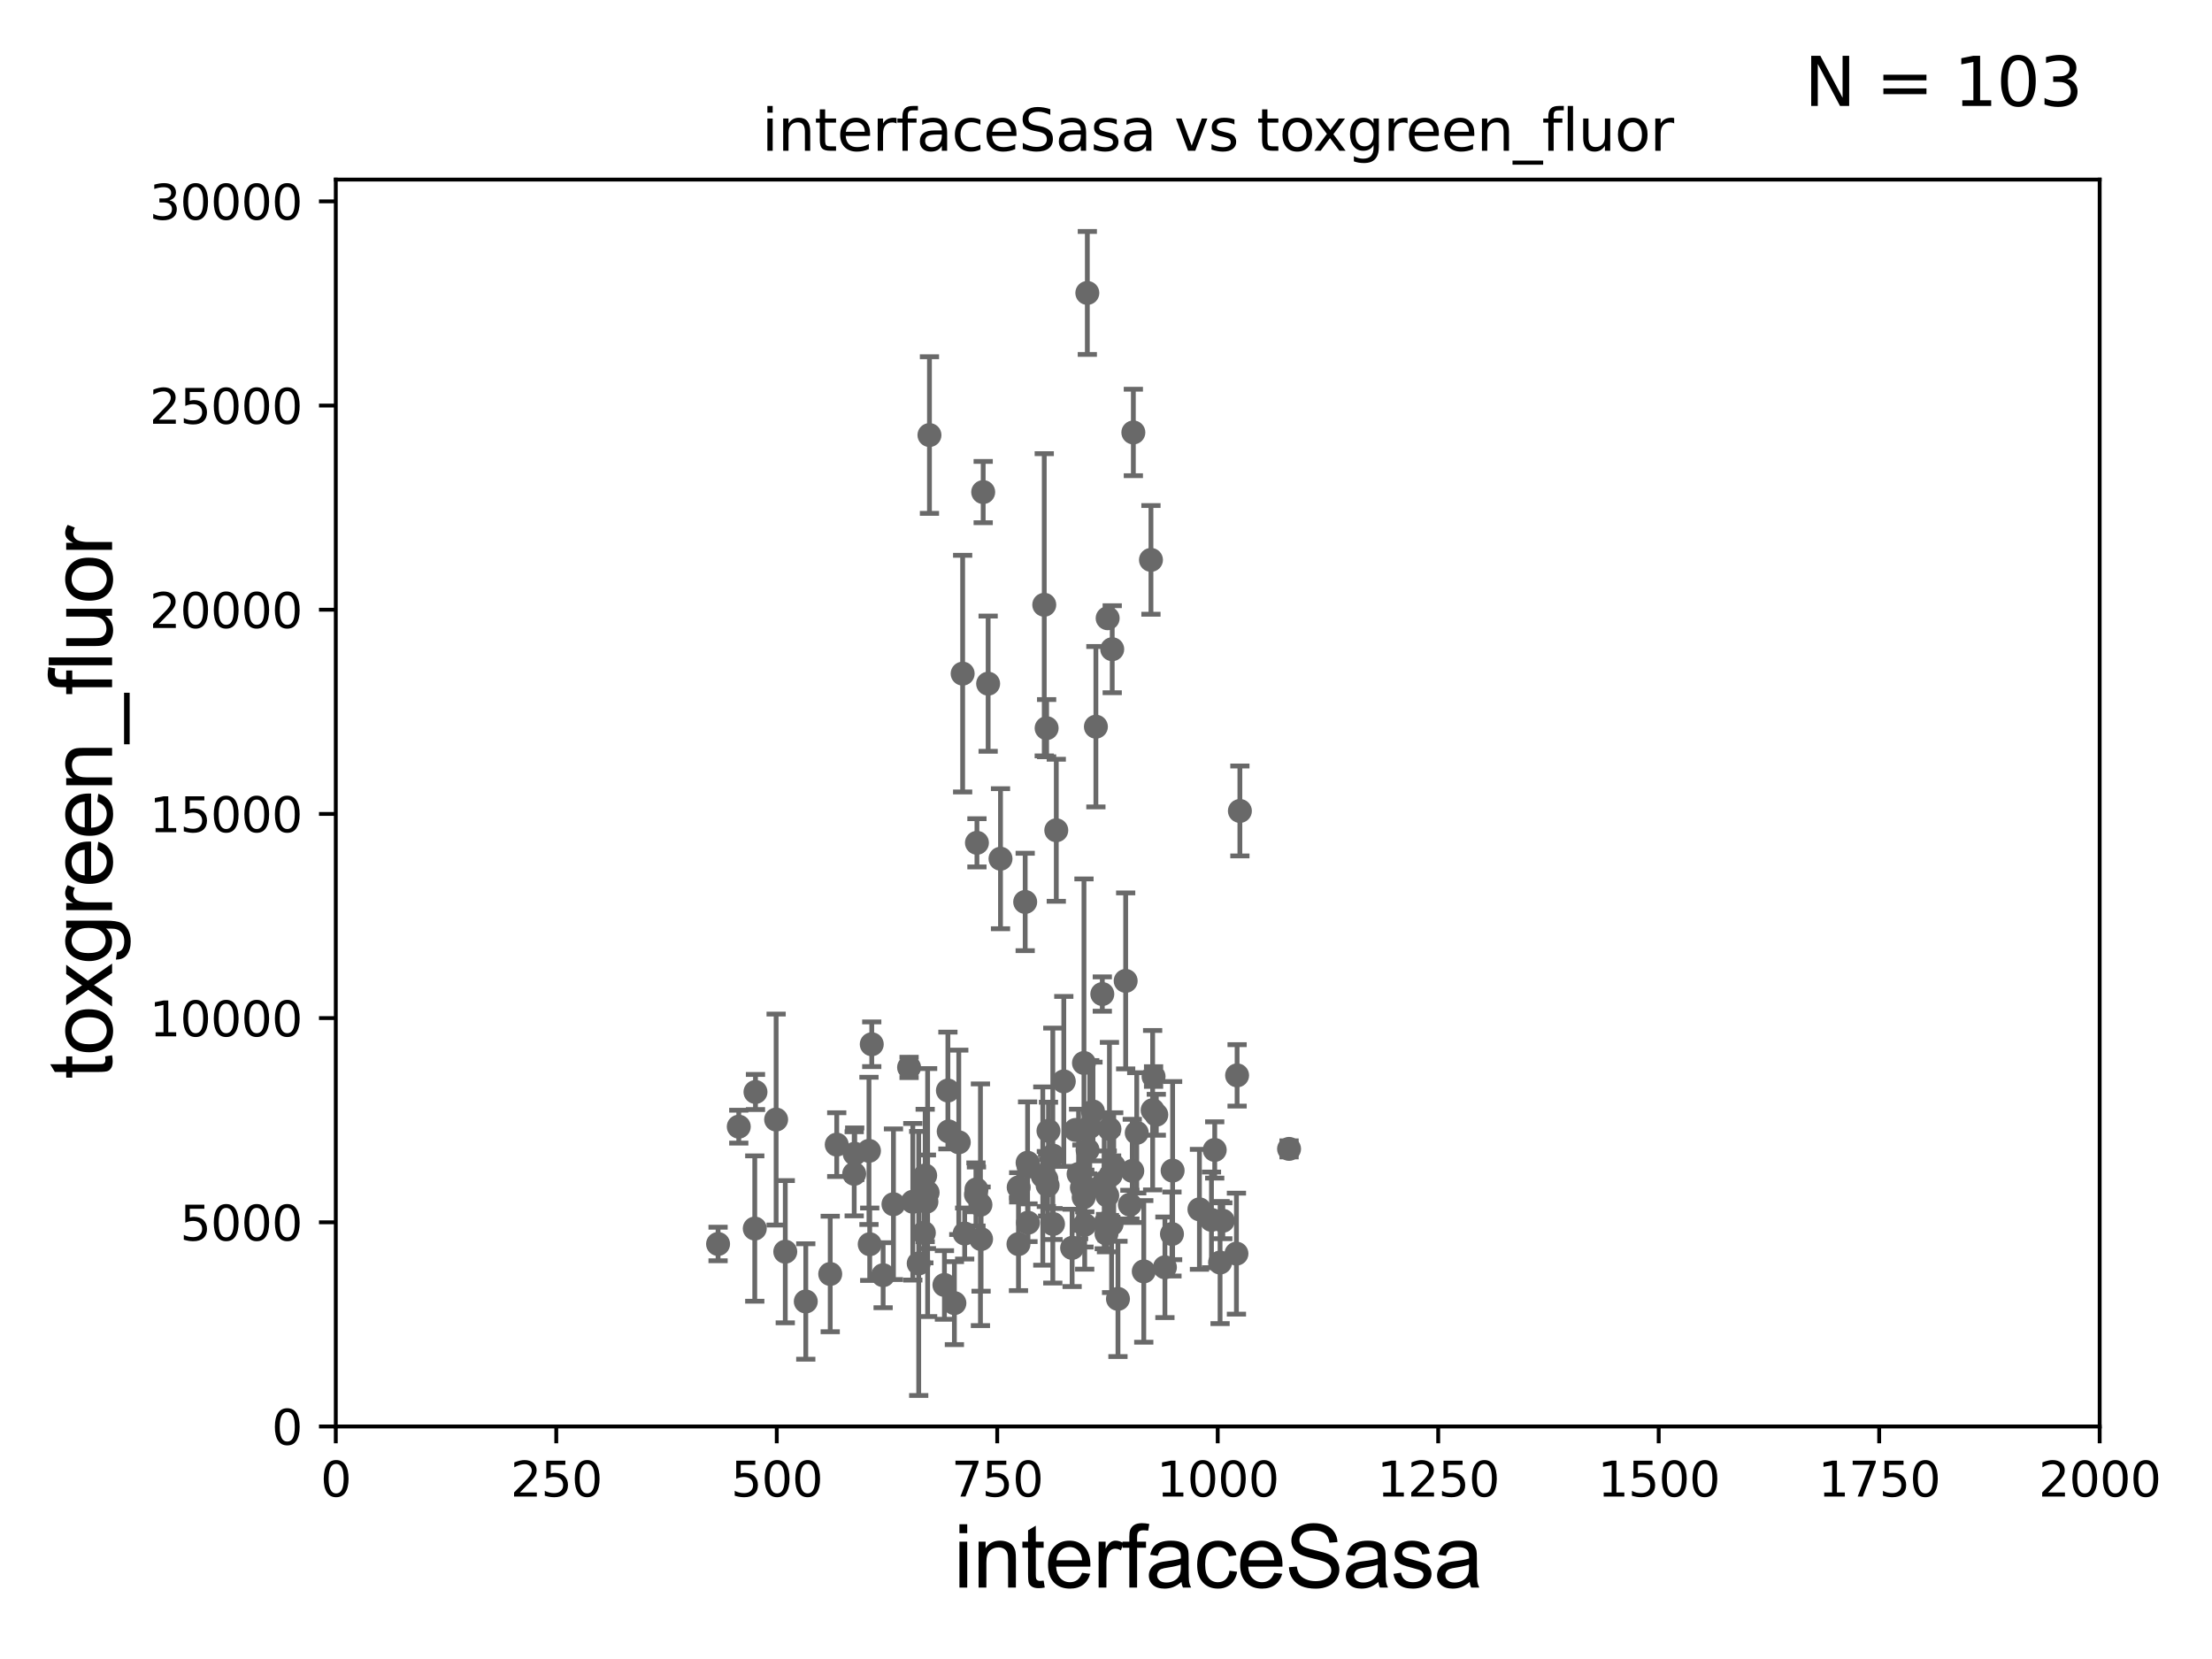 <?xml version="1.0" encoding="utf-8" standalone="no"?>
<!DOCTYPE svg PUBLIC "-//W3C//DTD SVG 1.1//EN"
  "http://www.w3.org/Graphics/SVG/1.1/DTD/svg11.dtd">
<svg xmlns:xlink="http://www.w3.org/1999/xlink" width="460.8pt" height="345.6pt" viewBox="0 0 460.8 345.6" xmlns="http://www.w3.org/2000/svg" version="1.1">
 <defs>
  <style type="text/css">*{stroke-linejoin: round; stroke-linecap: butt}</style>
 </defs>
 <g id="figure_1">
  <g id="patch_1">
   <path d="M 0 345.6 
L 460.8 345.6 
L 460.8 0 
L 0 0 
z
" style="fill: #ffffff"/>
  </g>
  <g id="axes_1">
   <g id="patch_2">
    <path d="M 69.95 297.16 
L 437.4 297.16 
L 437.4 37.411 
L 69.95 37.411 
z
" style="fill: #ffffff"/>
   </g>
   <g id="PathCollection_1">
    <defs>
     <path id="me07814d15f" d="M 0 1.118 
C 0.297 1.118 0.581 1 0.791 0.791 
C 1 0.581 1.118 0.297 1.118 0 
C 1.118 -0.297 1 -0.581 0.791 -0.791 
C 0.581 -1 0.297 -1.118 0 -1.118 
C -0.297 -1.118 -0.581 -1 -0.791 -0.791 
C -1 -0.581 -1.118 -0.297 -1.118 0 
C -1.118 0.297 -1 0.581 -0.791 0.791 
C -0.581 1 -0.297 1.118 0 1.118 
z
" style="stroke: #696969"/>
    </defs>
    <g clip-path="url(#pe485b72f99)">
     <use xlink:href="#me07814d15f" x="157.381" y="227.481" style="fill: #696969; stroke: #696969"/>
     <use xlink:href="#me07814d15f" x="242.674" y="264.002" style="fill: #696969; stroke: #696969"/>
     <use xlink:href="#me07814d15f" x="231.696" y="135.242" style="fill: #696969; stroke: #696969"/>
     <use xlink:href="#me07814d15f" x="200.538" y="140.33" style="fill: #696969; stroke: #696969"/>
     <use xlink:href="#me07814d15f" x="230.502" y="256.979" style="fill: #696969; stroke: #696969"/>
     <use xlink:href="#me07814d15f" x="213.566" y="187.893" style="fill: #696969; stroke: #696969"/>
     <use xlink:href="#me07814d15f" x="186.125" y="250.865" style="fill: #696969; stroke: #696969"/>
     <use xlink:href="#me07814d15f" x="238.268" y="264.858" style="fill: #696969; stroke: #696969"/>
     <use xlink:href="#me07814d15f" x="257.572" y="261.154" style="fill: #696969; stroke: #696969"/>
     <use xlink:href="#me07814d15f" x="218.238" y="246.932" style="fill: #696969; stroke: #696969"/>
     <use xlink:href="#me07814d15f" x="181.603" y="217.537" style="fill: #696969; stroke: #696969"/>
     <use xlink:href="#me07814d15f" x="218.416" y="235.577" style="fill: #696969; stroke: #696969"/>
     <use xlink:href="#me07814d15f" x="235.874" y="243.922" style="fill: #696969; stroke: #696969"/>
     <use xlink:href="#me07814d15f" x="236.804" y="235.988" style="fill: #696969; stroke: #696969"/>
     <use xlink:href="#me07814d15f" x="212.166" y="259.17" style="fill: #696969; stroke: #696969"/>
     <use xlink:href="#me07814d15f" x="217.538" y="125.986" style="fill: #696969; stroke: #696969"/>
     <use xlink:href="#me07814d15f" x="223.342" y="259.963" style="fill: #696969; stroke: #696969"/>
     <use xlink:href="#me07814d15f" x="191.385" y="263.2" style="fill: #696969; stroke: #696969"/>
     <use xlink:href="#me07814d15f" x="224.691" y="244.565" style="fill: #696969; stroke: #696969"/>
     <use xlink:href="#me07814d15f" x="234.498" y="204.337" style="fill: #696969; stroke: #696969"/>
     <use xlink:href="#me07814d15f" x="236.098" y="90.087" style="fill: #696969; stroke: #696969"/>
     <use xlink:href="#me07814d15f" x="193.623" y="90.631" style="fill: #696969; stroke: #696969"/>
     <use xlink:href="#me07814d15f" x="228.295" y="151.385" style="fill: #696969; stroke: #696969"/>
     <use xlink:href="#me07814d15f" x="208.424" y="178.886" style="fill: #696969; stroke: #696969"/>
     <use xlink:href="#me07814d15f" x="225.811" y="221.439" style="fill: #696969; stroke: #696969"/>
     <use xlink:href="#me07814d15f" x="257.711" y="224.02" style="fill: #696969; stroke: #696969"/>
     <use xlink:href="#me07814d15f" x="230.035" y="246.254" style="fill: #696969; stroke: #696969"/>
     <use xlink:href="#me07814d15f" x="258.292" y="168.936" style="fill: #696969; stroke: #696969"/>
     <use xlink:href="#me07814d15f" x="231.376" y="244.799" style="fill: #696969; stroke: #696969"/>
     <use xlink:href="#me07814d15f" x="231.562" y="255.03" style="fill: #696969; stroke: #696969"/>
     <use xlink:href="#me07814d15f" x="225.962" y="255.128" style="fill: #696969; stroke: #696969"/>
     <use xlink:href="#me07814d15f" x="254.733" y="254.306" style="fill: #696969; stroke: #696969"/>
     <use xlink:href="#me07814d15f" x="226.511" y="61.025" style="fill: #696969; stroke: #696969"/>
     <use xlink:href="#me07814d15f" x="225.38" y="247.412" style="fill: #696969; stroke: #696969"/>
     <use xlink:href="#me07814d15f" x="204.817" y="102.509" style="fill: #696969; stroke: #696969"/>
     <use xlink:href="#me07814d15f" x="227.015" y="234.772" style="fill: #696969; stroke: #696969"/>
     <use xlink:href="#me07814d15f" x="249.865" y="251.926" style="fill: #696969; stroke: #696969"/>
     <use xlink:href="#me07814d15f" x="240.116" y="231.272" style="fill: #696969; stroke: #696969"/>
     <use xlink:href="#me07814d15f" x="192.248" y="247.457" style="fill: #696969; stroke: #696969"/>
     <use xlink:href="#me07814d15f" x="230.66" y="249.049" style="fill: #696969; stroke: #696969"/>
     <use xlink:href="#me07814d15f" x="240.309" y="224.265" style="fill: #696969; stroke: #696969"/>
     <use xlink:href="#me07814d15f" x="253.048" y="239.557" style="fill: #696969; stroke: #696969"/>
     <use xlink:href="#me07814d15f" x="268.535" y="239.333" style="fill: #696969; stroke: #696969"/>
     <use xlink:href="#me07814d15f" x="225.752" y="249.416" style="fill: #696969; stroke: #696969"/>
     <use xlink:href="#me07814d15f" x="224.071" y="235.386" style="fill: #696969; stroke: #696969"/>
     <use xlink:href="#me07814d15f" x="232.892" y="270.583" style="fill: #696969; stroke: #696969"/>
     <use xlink:href="#me07814d15f" x="244.279" y="243.857" style="fill: #696969; stroke: #696969"/>
     <use xlink:href="#me07814d15f" x="205.848" y="142.422" style="fill: #696969; stroke: #696969"/>
     <use xlink:href="#me07814d15f" x="218.032" y="151.688" style="fill: #696969; stroke: #696969"/>
     <use xlink:href="#me07814d15f" x="230.746" y="128.792" style="fill: #696969; stroke: #696969"/>
     <use xlink:href="#me07814d15f" x="214.277" y="243.002" style="fill: #696969; stroke: #696969"/>
     <use xlink:href="#me07814d15f" x="219.317" y="240.73" style="fill: #696969; stroke: #696969"/>
     <use xlink:href="#me07814d15f" x="192.733" y="244.876" style="fill: #696969; stroke: #696969"/>
     <use xlink:href="#me07814d15f" x="214.148" y="254.715" style="fill: #696969; stroke: #696969"/>
     <use xlink:href="#me07814d15f" x="217.235" y="244.995" style="fill: #696969; stroke: #696969"/>
     <use xlink:href="#me07814d15f" x="235.372" y="250.948" style="fill: #696969; stroke: #696969"/>
     <use xlink:href="#me07814d15f" x="254.164" y="263.01" style="fill: #696969; stroke: #696969"/>
     <use xlink:href="#me07814d15f" x="232.008" y="242.888" style="fill: #696969; stroke: #696969"/>
     <use xlink:href="#me07814d15f" x="203.413" y="247.776" style="fill: #696969; stroke: #696969"/>
     <use xlink:href="#me07814d15f" x="203.514" y="175.574" style="fill: #696969; stroke: #696969"/>
     <use xlink:href="#me07814d15f" x="192.991" y="250.349" style="fill: #696969; stroke: #696969"/>
     <use xlink:href="#me07814d15f" x="197.632" y="235.698" style="fill: #696969; stroke: #696969"/>
     <use xlink:href="#me07814d15f" x="239.765" y="116.636" style="fill: #696969; stroke: #696969"/>
     <use xlink:href="#me07814d15f" x="219.363" y="254.98" style="fill: #696969; stroke: #696969"/>
     <use xlink:href="#me07814d15f" x="225.982" y="248.095" style="fill: #696969; stroke: #696969"/>
     <use xlink:href="#me07814d15f" x="196.742" y="267.68" style="fill: #696969; stroke: #696969"/>
     <use xlink:href="#me07814d15f" x="214.066" y="242.219" style="fill: #696969; stroke: #696969"/>
     <use xlink:href="#me07814d15f" x="183.972" y="265.648" style="fill: #696969; stroke: #696969"/>
     <use xlink:href="#me07814d15f" x="163.587" y="260.753" style="fill: #696969; stroke: #696969"/>
     <use xlink:href="#me07814d15f" x="199.733" y="237.963" style="fill: #696969; stroke: #696969"/>
     <use xlink:href="#me07814d15f" x="217.977" y="245.604" style="fill: #696969; stroke: #696969"/>
     <use xlink:href="#me07814d15f" x="172.95" y="265.393" style="fill: #696969; stroke: #696969"/>
     <use xlink:href="#me07814d15f" x="153.901" y="234.705" style="fill: #696969; stroke: #696969"/>
     <use xlink:href="#me07814d15f" x="149.587" y="259.145" style="fill: #696969; stroke: #696969"/>
     <use xlink:href="#me07814d15f" x="212.212" y="247.342" style="fill: #696969; stroke: #696969"/>
     <use xlink:href="#me07814d15f" x="178.052" y="240.348" style="fill: #696969; stroke: #696969"/>
     <use xlink:href="#me07814d15f" x="190.156" y="250.348" style="fill: #696969; stroke: #696969"/>
     <use xlink:href="#me07814d15f" x="157.232" y="255.929" style="fill: #696969; stroke: #696969"/>
     <use xlink:href="#me07814d15f" x="181.021" y="239.745" style="fill: #696969; stroke: #696969"/>
     <use xlink:href="#me07814d15f" x="252.371" y="254.12" style="fill: #696969; stroke: #696969"/>
     <use xlink:href="#me07814d15f" x="226.563" y="239.555" style="fill: #696969; stroke: #696969"/>
     <use xlink:href="#me07814d15f" x="200.959" y="256.965" style="fill: #696969; stroke: #696969"/>
     <use xlink:href="#me07814d15f" x="161.682" y="233.224" style="fill: #696969; stroke: #696969"/>
     <use xlink:href="#me07814d15f" x="192.456" y="256.824" style="fill: #696969; stroke: #696969"/>
     <use xlink:href="#me07814d15f" x="221.609" y="225.274" style="fill: #696969; stroke: #696969"/>
     <use xlink:href="#me07814d15f" x="197.466" y="227.178" style="fill: #696969; stroke: #696969"/>
     <use xlink:href="#me07814d15f" x="240.879" y="232.221" style="fill: #696969; stroke: #696969"/>
     <use xlink:href="#me07814d15f" x="244.14" y="257.067" style="fill: #696969; stroke: #696969"/>
     <use xlink:href="#me07814d15f" x="167.859" y="271.123" style="fill: #696969; stroke: #696969"/>
     <use xlink:href="#me07814d15f" x="174.308" y="238.445" style="fill: #696969; stroke: #696969"/>
     <use xlink:href="#me07814d15f" x="198.818" y="271.462" style="fill: #696969; stroke: #696969"/>
     <use xlink:href="#me07814d15f" x="204.376" y="258.122" style="fill: #696969; stroke: #696969"/>
     <use xlink:href="#me07814d15f" x="189.379" y="222.359" style="fill: #696969; stroke: #696969"/>
     <use xlink:href="#me07814d15f" x="230.303" y="254.79" style="fill: #696969; stroke: #696969"/>
     <use xlink:href="#me07814d15f" x="203.309" y="248.825" style="fill: #696969; stroke: #696969"/>
     <use xlink:href="#me07814d15f" x="181.179" y="259.194" style="fill: #696969; stroke: #696969"/>
     <use xlink:href="#me07814d15f" x="177.945" y="244.527" style="fill: #696969; stroke: #696969"/>
     <use xlink:href="#me07814d15f" x="220.044" y="172.961" style="fill: #696969; stroke: #696969"/>
     <use xlink:href="#me07814d15f" x="227.687" y="231.544" style="fill: #696969; stroke: #696969"/>
     <use xlink:href="#me07814d15f" x="193.242" y="248.435" style="fill: #696969; stroke: #696969"/>
     <use xlink:href="#me07814d15f" x="231.117" y="235.172" style="fill: #696969; stroke: #696969"/>
     <use xlink:href="#me07814d15f" x="229.631" y="207.078" style="fill: #696969; stroke: #696969"/>
     <use xlink:href="#me07814d15f" x="204.244" y="250.973" style="fill: #696969; stroke: #696969"/>
    </g>
   </g>
   <g id="matplotlib.axis_1">
    <g id="xtick_1">
     <g id="line2d_1">
      <defs>
       <path id="mb7d50d7798" d="M 0 0 
L 0 3.5 
" style="stroke: #000000; stroke-width: 0.8"/>
      </defs>
      <g>
       <use xlink:href="#mb7d50d7798" x="69.95" y="297.16" style="stroke: #000000; stroke-width: 0.8"/>
      </g>
     </g>
     <g id="text_1">
      <!-- 0 -->
      <g transform="translate(66.769 311.758)scale(0.1 -0.1)">
       <defs>
        <path id="DejaVuSans-30" d="M 2034 4250 
Q 1547 4250 1301 3770 
Q 1056 3291 1056 2328 
Q 1056 1369 1301 889 
Q 1547 409 2034 409 
Q 2525 409 2770 889 
Q 3016 1369 3016 2328 
Q 3016 3291 2770 3770 
Q 2525 4250 2034 4250 
z
M 2034 4750 
Q 2819 4750 3233 4129 
Q 3647 3509 3647 2328 
Q 3647 1150 3233 529 
Q 2819 -91 2034 -91 
Q 1250 -91 836 529 
Q 422 1150 422 2328 
Q 422 3509 836 4129 
Q 1250 4750 2034 4750 
z
" transform="scale(0.016)"/>
       </defs>
       <use xlink:href="#DejaVuSans-30"/>
      </g>
     </g>
    </g>
    <g id="xtick_2">
     <g id="line2d_2">
      <g>
       <use xlink:href="#mb7d50d7798" x="115.881" y="297.16" style="stroke: #000000; stroke-width: 0.8"/>
      </g>
     </g>
     <g id="text_2">
      <!-- 250 -->
      <g transform="translate(106.338 311.758)scale(0.1 -0.1)">
       <defs>
        <path id="DejaVuSans-32" d="M 1228 531 
L 3431 531 
L 3431 0 
L 469 0 
L 469 531 
Q 828 903 1448 1529 
Q 2069 2156 2228 2338 
Q 2531 2678 2651 2914 
Q 2772 3150 2772 3378 
Q 2772 3750 2511 3984 
Q 2250 4219 1831 4219 
Q 1534 4219 1204 4116 
Q 875 4013 500 3803 
L 500 4441 
Q 881 4594 1212 4672 
Q 1544 4750 1819 4750 
Q 2544 4750 2975 4387 
Q 3406 4025 3406 3419 
Q 3406 3131 3298 2873 
Q 3191 2616 2906 2266 
Q 2828 2175 2409 1742 
Q 1991 1309 1228 531 
z
" transform="scale(0.016)"/>
        <path id="DejaVuSans-35" d="M 691 4666 
L 3169 4666 
L 3169 4134 
L 1269 4134 
L 1269 2991 
Q 1406 3038 1543 3061 
Q 1681 3084 1819 3084 
Q 2600 3084 3056 2656 
Q 3513 2228 3513 1497 
Q 3513 744 3044 326 
Q 2575 -91 1722 -91 
Q 1428 -91 1123 -41 
Q 819 9 494 109 
L 494 744 
Q 775 591 1075 516 
Q 1375 441 1709 441 
Q 2250 441 2565 725 
Q 2881 1009 2881 1497 
Q 2881 1984 2565 2268 
Q 2250 2553 1709 2553 
Q 1456 2553 1204 2497 
Q 953 2441 691 2322 
L 691 4666 
z
" transform="scale(0.016)"/>
       </defs>
       <use xlink:href="#DejaVuSans-32"/>
       <use xlink:href="#DejaVuSans-35" x="63.623"/>
       <use xlink:href="#DejaVuSans-30" x="127.246"/>
      </g>
     </g>
    </g>
    <g id="xtick_3">
     <g id="line2d_3">
      <g>
       <use xlink:href="#mb7d50d7798" x="161.812" y="297.16" style="stroke: #000000; stroke-width: 0.8"/>
      </g>
     </g>
     <g id="text_3">
      <!-- 500 -->
      <g transform="translate(152.269 311.758)scale(0.1 -0.1)">
       <use xlink:href="#DejaVuSans-35"/>
       <use xlink:href="#DejaVuSans-30" x="63.623"/>
       <use xlink:href="#DejaVuSans-30" x="127.246"/>
      </g>
     </g>
    </g>
    <g id="xtick_4">
     <g id="line2d_4">
      <g>
       <use xlink:href="#mb7d50d7798" x="207.744" y="297.16" style="stroke: #000000; stroke-width: 0.8"/>
      </g>
     </g>
     <g id="text_4">
      <!-- 750 -->
      <g transform="translate(198.2 311.758)scale(0.1 -0.1)">
       <defs>
        <path id="DejaVuSans-37" d="M 525 4666 
L 3525 4666 
L 3525 4397 
L 1831 0 
L 1172 0 
L 2766 4134 
L 525 4134 
L 525 4666 
z
" transform="scale(0.016)"/>
       </defs>
       <use xlink:href="#DejaVuSans-37"/>
       <use xlink:href="#DejaVuSans-35" x="63.623"/>
       <use xlink:href="#DejaVuSans-30" x="127.246"/>
      </g>
     </g>
    </g>
    <g id="xtick_5">
     <g id="line2d_5">
      <g>
       <use xlink:href="#mb7d50d7798" x="253.675" y="297.16" style="stroke: #000000; stroke-width: 0.8"/>
      </g>
     </g>
     <g id="text_5">
      <!-- 1000 -->
      <g transform="translate(240.95 311.758)scale(0.1 -0.1)">
       <defs>
        <path id="DejaVuSans-31" d="M 794 531 
L 1825 531 
L 1825 4091 
L 703 3866 
L 703 4441 
L 1819 4666 
L 2450 4666 
L 2450 531 
L 3481 531 
L 3481 0 
L 794 0 
L 794 531 
z
" transform="scale(0.016)"/>
       </defs>
       <use xlink:href="#DejaVuSans-31"/>
       <use xlink:href="#DejaVuSans-30" x="63.623"/>
       <use xlink:href="#DejaVuSans-30" x="127.246"/>
       <use xlink:href="#DejaVuSans-30" x="190.869"/>
      </g>
     </g>
    </g>
    <g id="xtick_6">
     <g id="line2d_6">
      <g>
       <use xlink:href="#mb7d50d7798" x="299.606" y="297.16" style="stroke: #000000; stroke-width: 0.8"/>
      </g>
     </g>
     <g id="text_6">
      <!-- 1250 -->
      <g transform="translate(286.881 311.758)scale(0.1 -0.1)">
       <use xlink:href="#DejaVuSans-31"/>
       <use xlink:href="#DejaVuSans-32" x="63.623"/>
       <use xlink:href="#DejaVuSans-35" x="127.246"/>
       <use xlink:href="#DejaVuSans-30" x="190.869"/>
      </g>
     </g>
    </g>
    <g id="xtick_7">
     <g id="line2d_7">
      <g>
       <use xlink:href="#mb7d50d7798" x="345.538" y="297.16" style="stroke: #000000; stroke-width: 0.8"/>
      </g>
     </g>
     <g id="text_7">
      <!-- 1500 -->
      <g transform="translate(332.812 311.758)scale(0.1 -0.1)">
       <use xlink:href="#DejaVuSans-31"/>
       <use xlink:href="#DejaVuSans-35" x="63.623"/>
       <use xlink:href="#DejaVuSans-30" x="127.246"/>
       <use xlink:href="#DejaVuSans-30" x="190.869"/>
      </g>
     </g>
    </g>
    <g id="xtick_8">
     <g id="line2d_8">
      <g>
       <use xlink:href="#mb7d50d7798" x="391.469" y="297.16" style="stroke: #000000; stroke-width: 0.8"/>
      </g>
     </g>
     <g id="text_8">
      <!-- 1750 -->
      <g transform="translate(378.744 311.758)scale(0.1 -0.1)">
       <use xlink:href="#DejaVuSans-31"/>
       <use xlink:href="#DejaVuSans-37" x="63.623"/>
       <use xlink:href="#DejaVuSans-35" x="127.246"/>
       <use xlink:href="#DejaVuSans-30" x="190.869"/>
      </g>
     </g>
    </g>
    <g id="xtick_9">
     <g id="line2d_9">
      <g>
       <use xlink:href="#mb7d50d7798" x="437.4" y="297.16" style="stroke: #000000; stroke-width: 0.8"/>
      </g>
     </g>
     <g id="text_9">
      <!-- 2000 -->
      <g transform="translate(424.675 311.758)scale(0.1 -0.1)">
       <use xlink:href="#DejaVuSans-32"/>
       <use xlink:href="#DejaVuSans-30" x="63.623"/>
       <use xlink:href="#DejaVuSans-30" x="127.246"/>
       <use xlink:href="#DejaVuSans-30" x="190.869"/>
      </g>
     </g>
    </g>
    <g id="text_10">
     <!-- interfaceSasa -->
     <g transform="translate(198.646 330.722)scale(0.18 -0.18)">
      <defs>
       <path id="ArialMT-69" d="M 425 3934 
L 425 4581 
L 988 4581 
L 988 3934 
L 425 3934 
z
M 425 0 
L 425 3319 
L 988 3319 
L 988 0 
L 425 0 
z
" transform="scale(0.016)"/>
       <path id="ArialMT-6e" d="M 422 0 
L 422 3319 
L 928 3319 
L 928 2847 
Q 1294 3394 1984 3394 
Q 2284 3394 2536 3286 
Q 2788 3178 2913 3003 
Q 3038 2828 3088 2588 
Q 3119 2431 3119 2041 
L 3119 0 
L 2556 0 
L 2556 2019 
Q 2556 2363 2490 2533 
Q 2425 2703 2258 2804 
Q 2091 2906 1866 2906 
Q 1506 2906 1245 2678 
Q 984 2450 984 1813 
L 984 0 
L 422 0 
z
" transform="scale(0.016)"/>
       <path id="ArialMT-74" d="M 1650 503 
L 1731 6 
Q 1494 -44 1306 -44 
Q 1000 -44 831 53 
Q 663 150 594 308 
Q 525 466 525 972 
L 525 2881 
L 113 2881 
L 113 3319 
L 525 3319 
L 525 4141 
L 1084 4478 
L 1084 3319 
L 1650 3319 
L 1650 2881 
L 1084 2881 
L 1084 941 
Q 1084 700 1114 631 
Q 1144 563 1211 522 
Q 1278 481 1403 481 
Q 1497 481 1650 503 
z
" transform="scale(0.016)"/>
       <path id="ArialMT-65" d="M 2694 1069 
L 3275 997 
Q 3138 488 2766 206 
Q 2394 -75 1816 -75 
Q 1088 -75 661 373 
Q 234 822 234 1631 
Q 234 2469 665 2931 
Q 1097 3394 1784 3394 
Q 2450 3394 2872 2941 
Q 3294 2488 3294 1666 
Q 3294 1616 3291 1516 
L 816 1516 
Q 847 969 1125 678 
Q 1403 388 1819 388 
Q 2128 388 2347 550 
Q 2566 713 2694 1069 
z
M 847 1978 
L 2700 1978 
Q 2663 2397 2488 2606 
Q 2219 2931 1791 2931 
Q 1403 2931 1139 2672 
Q 875 2413 847 1978 
z
" transform="scale(0.016)"/>
       <path id="ArialMT-72" d="M 416 0 
L 416 3319 
L 922 3319 
L 922 2816 
Q 1116 3169 1280 3281 
Q 1444 3394 1641 3394 
Q 1925 3394 2219 3213 
L 2025 2691 
Q 1819 2813 1613 2813 
Q 1428 2813 1281 2702 
Q 1134 2591 1072 2394 
Q 978 2094 978 1738 
L 978 0 
L 416 0 
z
" transform="scale(0.016)"/>
       <path id="ArialMT-66" d="M 556 0 
L 556 2881 
L 59 2881 
L 59 3319 
L 556 3319 
L 556 3672 
Q 556 4006 616 4169 
Q 697 4388 901 4523 
Q 1106 4659 1475 4659 
Q 1713 4659 2000 4603 
L 1916 4113 
Q 1741 4144 1584 4144 
Q 1328 4144 1222 4034 
Q 1116 3925 1116 3625 
L 1116 3319 
L 1763 3319 
L 1763 2881 
L 1116 2881 
L 1116 0 
L 556 0 
z
" transform="scale(0.016)"/>
       <path id="ArialMT-61" d="M 2588 409 
Q 2275 144 1986 34 
Q 1697 -75 1366 -75 
Q 819 -75 525 192 
Q 231 459 231 875 
Q 231 1119 342 1320 
Q 453 1522 633 1644 
Q 813 1766 1038 1828 
Q 1203 1872 1538 1913 
Q 2219 1994 2541 2106 
Q 2544 2222 2544 2253 
Q 2544 2597 2384 2738 
Q 2169 2928 1744 2928 
Q 1347 2928 1158 2789 
Q 969 2650 878 2297 
L 328 2372 
Q 403 2725 575 2942 
Q 747 3159 1072 3276 
Q 1397 3394 1825 3394 
Q 2250 3394 2515 3294 
Q 2781 3194 2906 3042 
Q 3031 2891 3081 2659 
Q 3109 2516 3109 2141 
L 3109 1391 
Q 3109 606 3145 398 
Q 3181 191 3288 0 
L 2700 0 
Q 2613 175 2588 409 
z
M 2541 1666 
Q 2234 1541 1622 1453 
Q 1275 1403 1131 1340 
Q 988 1278 909 1158 
Q 831 1038 831 891 
Q 831 666 1001 516 
Q 1172 366 1500 366 
Q 1825 366 2078 508 
Q 2331 650 2450 897 
Q 2541 1088 2541 1459 
L 2541 1666 
z
" transform="scale(0.016)"/>
       <path id="ArialMT-63" d="M 2588 1216 
L 3141 1144 
Q 3050 572 2676 248 
Q 2303 -75 1759 -75 
Q 1078 -75 664 370 
Q 250 816 250 1647 
Q 250 2184 428 2587 
Q 606 2991 970 3192 
Q 1334 3394 1763 3394 
Q 2303 3394 2647 3120 
Q 2991 2847 3088 2344 
L 2541 2259 
Q 2463 2594 2264 2762 
Q 2066 2931 1784 2931 
Q 1359 2931 1093 2626 
Q 828 2322 828 1663 
Q 828 994 1084 691 
Q 1341 388 1753 388 
Q 2084 388 2306 591 
Q 2528 794 2588 1216 
z
" transform="scale(0.016)"/>
       <path id="ArialMT-53" d="M 288 1472 
L 859 1522 
Q 900 1178 1048 958 
Q 1197 738 1509 602 
Q 1822 466 2213 466 
Q 2559 466 2825 569 
Q 3091 672 3220 851 
Q 3350 1031 3350 1244 
Q 3350 1459 3225 1620 
Q 3100 1781 2813 1891 
Q 2628 1963 1997 2114 
Q 1366 2266 1113 2400 
Q 784 2572 623 2826 
Q 463 3081 463 3397 
Q 463 3744 659 4045 
Q 856 4347 1234 4503 
Q 1613 4659 2075 4659 
Q 2584 4659 2973 4495 
Q 3363 4331 3572 4012 
Q 3781 3694 3797 3291 
L 3216 3247 
Q 3169 3681 2898 3903 
Q 2628 4125 2100 4125 
Q 1550 4125 1298 3923 
Q 1047 3722 1047 3438 
Q 1047 3191 1225 3031 
Q 1400 2872 2139 2705 
Q 2878 2538 3153 2413 
Q 3553 2228 3743 1945 
Q 3934 1663 3934 1294 
Q 3934 928 3725 604 
Q 3516 281 3123 101 
Q 2731 -78 2241 -78 
Q 1619 -78 1198 103 
Q 778 284 539 648 
Q 300 1013 288 1472 
z
" transform="scale(0.016)"/>
       <path id="ArialMT-73" d="M 197 991 
L 753 1078 
Q 800 744 1014 566 
Q 1228 388 1613 388 
Q 2000 388 2187 545 
Q 2375 703 2375 916 
Q 2375 1106 2209 1216 
Q 2094 1291 1634 1406 
Q 1016 1563 777 1677 
Q 538 1791 414 1992 
Q 291 2194 291 2438 
Q 291 2659 392 2848 
Q 494 3038 669 3163 
Q 800 3259 1026 3326 
Q 1253 3394 1513 3394 
Q 1903 3394 2198 3281 
Q 2494 3169 2634 2976 
Q 2775 2784 2828 2463 
L 2278 2388 
Q 2241 2644 2061 2787 
Q 1881 2931 1553 2931 
Q 1166 2931 1000 2803 
Q 834 2675 834 2503 
Q 834 2394 903 2306 
Q 972 2216 1119 2156 
Q 1203 2125 1616 2013 
Q 2213 1853 2448 1751 
Q 2684 1650 2818 1456 
Q 2953 1263 2953 975 
Q 2953 694 2789 445 
Q 2625 197 2315 61 
Q 2006 -75 1616 -75 
Q 969 -75 630 194 
Q 291 463 197 991 
z
" transform="scale(0.016)"/>
      </defs>
      <use xlink:href="#ArialMT-69"/>
      <use xlink:href="#ArialMT-6e" x="22.217"/>
      <use xlink:href="#ArialMT-74" x="77.832"/>
      <use xlink:href="#ArialMT-65" x="105.615"/>
      <use xlink:href="#ArialMT-72" x="161.23"/>
      <use xlink:href="#ArialMT-66" x="194.531"/>
      <use xlink:href="#ArialMT-61" x="222.314"/>
      <use xlink:href="#ArialMT-63" x="277.93"/>
      <use xlink:href="#ArialMT-65" x="327.93"/>
      <use xlink:href="#ArialMT-53" x="383.545"/>
      <use xlink:href="#ArialMT-61" x="450.244"/>
      <use xlink:href="#ArialMT-73" x="505.859"/>
      <use xlink:href="#ArialMT-61" x="555.859"/>
     </g>
    </g>
   </g>
   <g id="matplotlib.axis_2">
    <g id="ytick_1">
     <g id="line2d_10">
      <defs>
       <path id="mebe76ab191" d="M 0 0 
L -3.5 0 
" style="stroke: #000000; stroke-width: 0.8"/>
      </defs>
      <g>
       <use xlink:href="#mebe76ab191" x="69.95" y="297.16" style="stroke: #000000; stroke-width: 0.8"/>
      </g>
     </g>
     <g id="text_11">
      <!-- 0 -->
      <g transform="translate(56.587 300.959)scale(0.1 -0.1)">
       <use xlink:href="#DejaVuSans-30"/>
      </g>
     </g>
    </g>
    <g id="ytick_2">
     <g id="line2d_11">
      <g>
       <use xlink:href="#mebe76ab191" x="69.95" y="254.625" style="stroke: #000000; stroke-width: 0.8"/>
      </g>
     </g>
     <g id="text_12">
      <!-- 5000 -->
      <g transform="translate(37.5 258.424)scale(0.1 -0.1)">
       <use xlink:href="#DejaVuSans-35"/>
       <use xlink:href="#DejaVuSans-30" x="63.623"/>
       <use xlink:href="#DejaVuSans-30" x="127.246"/>
       <use xlink:href="#DejaVuSans-30" x="190.869"/>
      </g>
     </g>
    </g>
    <g id="ytick_3">
     <g id="line2d_12">
      <g>
       <use xlink:href="#mebe76ab191" x="69.95" y="212.089" style="stroke: #000000; stroke-width: 0.8"/>
      </g>
     </g>
     <g id="text_13">
      <!-- 10000 -->
      <g transform="translate(31.137 215.888)scale(0.1 -0.1)">
       <use xlink:href="#DejaVuSans-31"/>
       <use xlink:href="#DejaVuSans-30" x="63.623"/>
       <use xlink:href="#DejaVuSans-30" x="127.246"/>
       <use xlink:href="#DejaVuSans-30" x="190.869"/>
       <use xlink:href="#DejaVuSans-30" x="254.492"/>
      </g>
     </g>
    </g>
    <g id="ytick_4">
     <g id="line2d_13">
      <g>
       <use xlink:href="#mebe76ab191" x="69.95" y="169.554" style="stroke: #000000; stroke-width: 0.8"/>
      </g>
     </g>
     <g id="text_14">
      <!-- 15000 -->
      <g transform="translate(31.137 173.353)scale(0.1 -0.1)">
       <use xlink:href="#DejaVuSans-31"/>
       <use xlink:href="#DejaVuSans-35" x="63.623"/>
       <use xlink:href="#DejaVuSans-30" x="127.246"/>
       <use xlink:href="#DejaVuSans-30" x="190.869"/>
       <use xlink:href="#DejaVuSans-30" x="254.492"/>
      </g>
     </g>
    </g>
    <g id="ytick_5">
     <g id="line2d_14">
      <g>
       <use xlink:href="#mebe76ab191" x="69.95" y="127.018" style="stroke: #000000; stroke-width: 0.8"/>
      </g>
     </g>
     <g id="text_15">
      <!-- 20000 -->
      <g transform="translate(31.137 130.817)scale(0.1 -0.1)">
       <use xlink:href="#DejaVuSans-32"/>
       <use xlink:href="#DejaVuSans-30" x="63.623"/>
       <use xlink:href="#DejaVuSans-30" x="127.246"/>
       <use xlink:href="#DejaVuSans-30" x="190.869"/>
       <use xlink:href="#DejaVuSans-30" x="254.492"/>
      </g>
     </g>
    </g>
    <g id="ytick_6">
     <g id="line2d_15">
      <g>
       <use xlink:href="#mebe76ab191" x="69.95" y="84.483" style="stroke: #000000; stroke-width: 0.8"/>
      </g>
     </g>
     <g id="text_16">
      <!-- 25000 -->
      <g transform="translate(31.137 88.282)scale(0.1 -0.1)">
       <use xlink:href="#DejaVuSans-32"/>
       <use xlink:href="#DejaVuSans-35" x="63.623"/>
       <use xlink:href="#DejaVuSans-30" x="127.246"/>
       <use xlink:href="#DejaVuSans-30" x="190.869"/>
       <use xlink:href="#DejaVuSans-30" x="254.492"/>
      </g>
     </g>
    </g>
    <g id="ytick_7">
     <g id="line2d_16">
      <g>
       <use xlink:href="#mebe76ab191" x="69.95" y="41.947" style="stroke: #000000; stroke-width: 0.8"/>
      </g>
     </g>
     <g id="text_17">
      <!-- 30000 -->
      <g transform="translate(31.137 45.746)scale(0.1 -0.1)">
       <defs>
        <path id="DejaVuSans-33" d="M 2597 2516 
Q 3050 2419 3304 2112 
Q 3559 1806 3559 1356 
Q 3559 666 3084 287 
Q 2609 -91 1734 -91 
Q 1441 -91 1130 -33 
Q 819 25 488 141 
L 488 750 
Q 750 597 1062 519 
Q 1375 441 1716 441 
Q 2309 441 2620 675 
Q 2931 909 2931 1356 
Q 2931 1769 2642 2001 
Q 2353 2234 1838 2234 
L 1294 2234 
L 1294 2753 
L 1863 2753 
Q 2328 2753 2575 2939 
Q 2822 3125 2822 3475 
Q 2822 3834 2567 4026 
Q 2313 4219 1838 4219 
Q 1578 4219 1281 4162 
Q 984 4106 628 3988 
L 628 4550 
Q 988 4650 1302 4700 
Q 1616 4750 1894 4750 
Q 2613 4750 3031 4423 
Q 3450 4097 3450 3541 
Q 3450 3153 3228 2886 
Q 3006 2619 2597 2516 
z
" transform="scale(0.016)"/>
       </defs>
       <use xlink:href="#DejaVuSans-33"/>
       <use xlink:href="#DejaVuSans-30" x="63.623"/>
       <use xlink:href="#DejaVuSans-30" x="127.246"/>
       <use xlink:href="#DejaVuSans-30" x="190.869"/>
       <use xlink:href="#DejaVuSans-30" x="254.492"/>
      </g>
     </g>
    </g>
    <g id="text_18">
     <!-- toxgreen_fluor -->
     <g transform="translate(23.349 224.818)rotate(-90)scale(0.18 -0.18)">
      <defs>
       <path id="ArialMT-6f" d="M 213 1659 
Q 213 2581 725 3025 
Q 1153 3394 1769 3394 
Q 2453 3394 2887 2945 
Q 3322 2497 3322 1706 
Q 3322 1066 3130 698 
Q 2938 331 2570 128 
Q 2203 -75 1769 -75 
Q 1072 -75 642 372 
Q 213 819 213 1659 
z
M 791 1659 
Q 791 1022 1069 705 
Q 1347 388 1769 388 
Q 2188 388 2466 706 
Q 2744 1025 2744 1678 
Q 2744 2294 2464 2611 
Q 2184 2928 1769 2928 
Q 1347 2928 1069 2612 
Q 791 2297 791 1659 
z
" transform="scale(0.016)"/>
       <path id="ArialMT-78" d="M 47 0 
L 1259 1725 
L 138 3319 
L 841 3319 
L 1350 2541 
Q 1494 2319 1581 2169 
Q 1719 2375 1834 2534 
L 2394 3319 
L 3066 3319 
L 1919 1756 
L 3153 0 
L 2463 0 
L 1781 1031 
L 1600 1309 
L 728 0 
L 47 0 
z
" transform="scale(0.016)"/>
       <path id="ArialMT-67" d="M 319 -275 
L 866 -356 
Q 900 -609 1056 -725 
Q 1266 -881 1628 -881 
Q 2019 -881 2231 -725 
Q 2444 -569 2519 -288 
Q 2563 -116 2559 434 
Q 2191 0 1641 0 
Q 956 0 581 494 
Q 206 988 206 1678 
Q 206 2153 378 2554 
Q 550 2956 876 3175 
Q 1203 3394 1644 3394 
Q 2231 3394 2613 2919 
L 2613 3319 
L 3131 3319 
L 3131 450 
Q 3131 -325 2973 -648 
Q 2816 -972 2473 -1159 
Q 2131 -1347 1631 -1347 
Q 1038 -1347 672 -1080 
Q 306 -813 319 -275 
z
M 784 1719 
Q 784 1066 1043 766 
Q 1303 466 1694 466 
Q 2081 466 2343 764 
Q 2606 1063 2606 1700 
Q 2606 2309 2336 2618 
Q 2066 2928 1684 2928 
Q 1309 2928 1046 2623 
Q 784 2319 784 1719 
z
" transform="scale(0.016)"/>
       <path id="ArialMT-5f" d="M -97 -1272 
L -97 -866 
L 3631 -866 
L 3631 -1272 
L -97 -1272 
z
" transform="scale(0.016)"/>
       <path id="ArialMT-6c" d="M 409 0 
L 409 4581 
L 972 4581 
L 972 0 
L 409 0 
z
" transform="scale(0.016)"/>
       <path id="ArialMT-75" d="M 2597 0 
L 2597 488 
Q 2209 -75 1544 -75 
Q 1250 -75 995 37 
Q 741 150 617 320 
Q 494 491 444 738 
Q 409 903 409 1263 
L 409 3319 
L 972 3319 
L 972 1478 
Q 972 1038 1006 884 
Q 1059 663 1231 536 
Q 1403 409 1656 409 
Q 1909 409 2131 539 
Q 2353 669 2445 892 
Q 2538 1116 2538 1541 
L 2538 3319 
L 3100 3319 
L 3100 0 
L 2597 0 
z
" transform="scale(0.016)"/>
      </defs>
      <use xlink:href="#ArialMT-74"/>
      <use xlink:href="#ArialMT-6f" x="27.783"/>
      <use xlink:href="#ArialMT-78" x="83.398"/>
      <use xlink:href="#ArialMT-67" x="133.398"/>
      <use xlink:href="#ArialMT-72" x="189.014"/>
      <use xlink:href="#ArialMT-65" x="222.314"/>
      <use xlink:href="#ArialMT-65" x="277.93"/>
      <use xlink:href="#ArialMT-6e" x="333.545"/>
      <use xlink:href="#ArialMT-5f" x="389.16"/>
      <use xlink:href="#ArialMT-66" x="444.775"/>
      <use xlink:href="#ArialMT-6c" x="472.559"/>
      <use xlink:href="#ArialMT-75" x="494.775"/>
      <use xlink:href="#ArialMT-6f" x="550.391"/>
      <use xlink:href="#ArialMT-72" x="606.006"/>
     </g>
    </g>
   </g>
   <g id="LineCollection_1">
    <path d="M 157.381 231.136 
L 157.381 223.826 
" clip-path="url(#pe485b72f99)" style="fill: none; stroke: #696969"/>
    <path d="M 242.674 274.477 
L 242.674 253.526 
" clip-path="url(#pe485b72f99)" style="fill: none; stroke: #696969"/>
    <path d="M 231.696 144.307 
L 231.696 126.177 
" clip-path="url(#pe485b72f99)" style="fill: none; stroke: #696969"/>
    <path d="M 200.538 164.98 
L 200.538 115.681 
" clip-path="url(#pe485b72f99)" style="fill: none; stroke: #696969"/>
    <path d="M 230.502 260.782 
L 230.502 253.175 
" clip-path="url(#pe485b72f99)" style="fill: none; stroke: #696969"/>
    <path d="M 213.566 198.039 
L 213.566 177.747 
" clip-path="url(#pe485b72f99)" style="fill: none; stroke: #696969"/>
    <path d="M 186.125 266.56 
L 186.125 235.171 
" clip-path="url(#pe485b72f99)" style="fill: none; stroke: #696969"/>
    <path d="M 238.268 279.607 
L 238.268 250.108 
" clip-path="url(#pe485b72f99)" style="fill: none; stroke: #696969"/>
    <path d="M 257.572 273.756 
L 257.572 248.552 
" clip-path="url(#pe485b72f99)" style="fill: none; stroke: #696969"/>
    <path d="M 218.238 253.324 
L 218.238 240.54 
" clip-path="url(#pe485b72f99)" style="fill: none; stroke: #696969"/>
    <path d="M 181.603 222.19 
L 181.603 212.884 
" clip-path="url(#pe485b72f99)" style="fill: none; stroke: #696969"/>
    <path d="M 218.416 241.54 
L 218.416 229.614 
" clip-path="url(#pe485b72f99)" style="fill: none; stroke: #696969"/>
    <path d="M 235.874 254.67 
L 235.874 233.174 
" clip-path="url(#pe485b72f99)" style="fill: none; stroke: #696969"/>
    <path d="M 236.804 248.515 
L 236.804 223.461 
" clip-path="url(#pe485b72f99)" style="fill: none; stroke: #696969"/>
    <path d="M 212.166 268.854 
L 212.166 249.486 
" clip-path="url(#pe485b72f99)" style="fill: none; stroke: #696969"/>
    <path d="M 217.538 157.464 
L 217.538 94.507 
" clip-path="url(#pe485b72f99)" style="fill: none; stroke: #696969"/>
    <path d="M 223.342 268.012 
L 223.342 251.913 
" clip-path="url(#pe485b72f99)" style="fill: none; stroke: #696969"/>
    <path d="M 191.385 290.706 
L 191.385 235.694 
" clip-path="url(#pe485b72f99)" style="fill: none; stroke: #696969"/>
    <path d="M 224.691 258.057 
L 224.691 231.073 
" clip-path="url(#pe485b72f99)" style="fill: none; stroke: #696969"/>
    <path d="M 234.498 222.666 
L 234.498 186.008 
" clip-path="url(#pe485b72f99)" style="fill: none; stroke: #696969"/>
    <path d="M 236.098 99.093 
L 236.098 81.081 
" clip-path="url(#pe485b72f99)" style="fill: none; stroke: #696969"/>
    <path d="M 193.623 106.944 
L 193.623 74.319 
" clip-path="url(#pe485b72f99)" style="fill: none; stroke: #696969"/>
    <path d="M 228.295 168.092 
L 228.295 134.678 
" clip-path="url(#pe485b72f99)" style="fill: none; stroke: #696969"/>
    <path d="M 208.424 193.476 
L 208.424 164.296 
" clip-path="url(#pe485b72f99)" style="fill: none; stroke: #696969"/>
    <path d="M 225.811 259.78 
L 225.811 183.097 
" clip-path="url(#pe485b72f99)" style="fill: none; stroke: #696969"/>
    <path d="M 257.711 230.419 
L 257.711 217.621 
" clip-path="url(#pe485b72f99)" style="fill: none; stroke: #696969"/>
    <path d="M 230.035 260.135 
L 230.035 232.372 
" clip-path="url(#pe485b72f99)" style="fill: none; stroke: #696969"/>
    <path d="M 258.292 178.302 
L 258.292 159.571 
" clip-path="url(#pe485b72f99)" style="fill: none; stroke: #696969"/>
    <path d="M 231.376 253.57 
L 231.376 236.028 
" clip-path="url(#pe485b72f99)" style="fill: none; stroke: #696969"/>
    <path d="M 231.562 269.264 
L 231.562 240.795 
" clip-path="url(#pe485b72f99)" style="fill: none; stroke: #696969"/>
    <path d="M 225.962 264.388 
L 225.962 245.868 
" clip-path="url(#pe485b72f99)" style="fill: none; stroke: #696969"/>
    <path d="M 254.733 258.039 
L 254.733 250.572 
" clip-path="url(#pe485b72f99)" style="fill: none; stroke: #696969"/>
    <path d="M 226.511 73.83 
L 226.511 48.219 
" clip-path="url(#pe485b72f99)" style="fill: none; stroke: #696969"/>
    <path d="M 225.38 256.303 
L 225.38 238.522 
" clip-path="url(#pe485b72f99)" style="fill: none; stroke: #696969"/>
    <path d="M 204.817 108.892 
L 204.817 96.126 
" clip-path="url(#pe485b72f99)" style="fill: none; stroke: #696969"/>
    <path d="M 227.015 248.615 
L 227.015 220.93 
" clip-path="url(#pe485b72f99)" style="fill: none; stroke: #696969"/>
    <path d="M 249.865 264.42 
L 249.865 239.432 
" clip-path="url(#pe485b72f99)" style="fill: none; stroke: #696969"/>
    <path d="M 240.116 247.878 
L 240.116 214.667 
" clip-path="url(#pe485b72f99)" style="fill: none; stroke: #696969"/>
    <path d="M 192.248 249.5 
L 192.248 245.414 
" clip-path="url(#pe485b72f99)" style="fill: none; stroke: #696969"/>
    <path d="M 230.66 258.33 
L 230.66 239.767 
" clip-path="url(#pe485b72f99)" style="fill: none; stroke: #696969"/>
    <path d="M 240.309 226.315 
L 240.309 222.215 
" clip-path="url(#pe485b72f99)" style="fill: none; stroke: #696969"/>
    <path d="M 253.048 245.419 
L 253.048 233.695 
" clip-path="url(#pe485b72f99)" style="fill: none; stroke: #696969"/>
    <path d="M 268.535 241.01 
L 268.535 237.655 
" clip-path="url(#pe485b72f99)" style="fill: none; stroke: #696969"/>
    <path d="M 225.752 254.324 
L 225.752 244.507 
" clip-path="url(#pe485b72f99)" style="fill: none; stroke: #696969"/>
    <path d="M 224.071 236.167 
L 224.071 234.605 
" clip-path="url(#pe485b72f99)" style="fill: none; stroke: #696969"/>
    <path d="M 232.892 282.589 
L 232.892 258.578 
" clip-path="url(#pe485b72f99)" style="fill: none; stroke: #696969"/>
    <path d="M 244.279 262.408 
L 244.279 225.306 
" clip-path="url(#pe485b72f99)" style="fill: none; stroke: #696969"/>
    <path d="M 205.848 156.508 
L 205.848 128.336 
" clip-path="url(#pe485b72f99)" style="fill: none; stroke: #696969"/>
    <path d="M 218.032 157.648 
L 218.032 145.729 
" clip-path="url(#pe485b72f99)" style="fill: none; stroke: #696969"/>
    <path d="M 230.746 129.373 
L 230.746 128.211 
" clip-path="url(#pe485b72f99)" style="fill: none; stroke: #696969"/>
    <path d="M 214.277 244.655 
L 214.277 241.349 
" clip-path="url(#pe485b72f99)" style="fill: none; stroke: #696969"/>
    <path d="M 219.317 267.286 
L 219.317 214.175 
" clip-path="url(#pe485b72f99)" style="fill: none; stroke: #696969"/>
    <path d="M 192.733 258.669 
L 192.733 231.084 
" clip-path="url(#pe485b72f99)" style="fill: none; stroke: #696969"/>
    <path d="M 214.148 258.643 
L 214.148 250.787 
" clip-path="url(#pe485b72f99)" style="fill: none; stroke: #696969"/>
    <path d="M 217.235 263.563 
L 217.235 226.426 
" clip-path="url(#pe485b72f99)" style="fill: none; stroke: #696969"/>
    <path d="M 235.372 253.936 
L 235.372 247.959 
" clip-path="url(#pe485b72f99)" style="fill: none; stroke: #696969"/>
    <path d="M 254.164 275.732 
L 254.164 250.288 
" clip-path="url(#pe485b72f99)" style="fill: none; stroke: #696969"/>
    <path d="M 232.008 253.965 
L 232.008 231.81 
" clip-path="url(#pe485b72f99)" style="fill: none; stroke: #696969"/>
    <path d="M 203.413 252.438 
L 203.413 243.113 
" clip-path="url(#pe485b72f99)" style="fill: none; stroke: #696969"/>
    <path d="M 203.514 180.597 
L 203.514 170.552 
" clip-path="url(#pe485b72f99)" style="fill: none; stroke: #696969"/>
    <path d="M 192.991 260.09 
L 192.991 240.609 
" clip-path="url(#pe485b72f99)" style="fill: none; stroke: #696969"/>
    <path d="M 197.632 236.285 
L 197.632 235.111 
" clip-path="url(#pe485b72f99)" style="fill: none; stroke: #696969"/>
    <path d="M 239.765 127.956 
L 239.765 105.316 
" clip-path="url(#pe485b72f99)" style="fill: none; stroke: #696969"/>
    <path d="M 219.363 258.213 
L 219.363 251.748 
" clip-path="url(#pe485b72f99)" style="fill: none; stroke: #696969"/>
    <path d="M 225.982 252.437 
L 225.982 243.754 
" clip-path="url(#pe485b72f99)" style="fill: none; stroke: #696969"/>
    <path d="M 196.742 274.824 
L 196.742 260.536 
" clip-path="url(#pe485b72f99)" style="fill: none; stroke: #696969"/>
    <path d="M 214.066 254.892 
L 214.066 229.546 
" clip-path="url(#pe485b72f99)" style="fill: none; stroke: #696969"/>
    <path d="M 183.972 272.418 
L 183.972 258.878 
" clip-path="url(#pe485b72f99)" style="fill: none; stroke: #696969"/>
    <path d="M 163.587 275.567 
L 163.587 245.939 
" clip-path="url(#pe485b72f99)" style="fill: none; stroke: #696969"/>
    <path d="M 199.733 257.165 
L 199.733 218.762 
" clip-path="url(#pe485b72f99)" style="fill: none; stroke: #696969"/>
    <path d="M 217.977 251.339 
L 217.977 239.868 
" clip-path="url(#pe485b72f99)" style="fill: none; stroke: #696969"/>
    <path d="M 172.95 277.426 
L 172.95 253.359 
" clip-path="url(#pe485b72f99)" style="fill: none; stroke: #696969"/>
    <path d="M 153.901 238.13 
L 153.901 231.279 
" clip-path="url(#pe485b72f99)" style="fill: none; stroke: #696969"/>
    <path d="M 149.587 262.636 
L 149.587 255.653 
" clip-path="url(#pe485b72f99)" style="fill: none; stroke: #696969"/>
    <path d="M 212.212 250.392 
L 212.212 244.293 
" clip-path="url(#pe485b72f99)" style="fill: none; stroke: #696969"/>
    <path d="M 178.052 245.73 
L 178.052 234.965 
" clip-path="url(#pe485b72f99)" style="fill: none; stroke: #696969"/>
    <path d="M 190.156 266.66 
L 190.156 234.036 
" clip-path="url(#pe485b72f99)" style="fill: none; stroke: #696969"/>
    <path d="M 157.232 271.069 
L 157.232 240.789 
" clip-path="url(#pe485b72f99)" style="fill: none; stroke: #696969"/>
    <path d="M 181.021 255.078 
L 181.021 224.413 
" clip-path="url(#pe485b72f99)" style="fill: none; stroke: #696969"/>
    <path d="M 252.371 264.082 
L 252.371 244.158 
" clip-path="url(#pe485b72f99)" style="fill: none; stroke: #696969"/>
    <path d="M 226.563 244.525 
L 226.563 234.585 
" clip-path="url(#pe485b72f99)" style="fill: none; stroke: #696969"/>
    <path d="M 200.959 262.28 
L 200.959 251.65 
" clip-path="url(#pe485b72f99)" style="fill: none; stroke: #696969"/>
    <path d="M 161.682 255.198 
L 161.682 211.251 
" clip-path="url(#pe485b72f99)" style="fill: none; stroke: #696969"/>
    <path d="M 192.456 263.081 
L 192.456 250.567 
" clip-path="url(#pe485b72f99)" style="fill: none; stroke: #696969"/>
    <path d="M 221.609 242.973 
L 221.609 207.575 
" clip-path="url(#pe485b72f99)" style="fill: none; stroke: #696969"/>
    <path d="M 197.466 239.343 
L 197.466 215.013 
" clip-path="url(#pe485b72f99)" style="fill: none; stroke: #696969"/>
    <path d="M 240.879 236.481 
L 240.879 227.961 
" clip-path="url(#pe485b72f99)" style="fill: none; stroke: #696969"/>
    <path d="M 244.14 265.82 
L 244.14 248.314 
" clip-path="url(#pe485b72f99)" style="fill: none; stroke: #696969"/>
    <path d="M 167.859 283.147 
L 167.859 259.099 
" clip-path="url(#pe485b72f99)" style="fill: none; stroke: #696969"/>
    <path d="M 174.308 245.084 
L 174.308 231.807 
" clip-path="url(#pe485b72f99)" style="fill: none; stroke: #696969"/>
    <path d="M 198.818 280.106 
L 198.818 262.818 
" clip-path="url(#pe485b72f99)" style="fill: none; stroke: #696969"/>
    <path d="M 204.376 268.98 
L 204.376 247.263 
" clip-path="url(#pe485b72f99)" style="fill: none; stroke: #696969"/>
    <path d="M 189.379 224.478 
L 189.379 220.241 
" clip-path="url(#pe485b72f99)" style="fill: none; stroke: #696969"/>
    <path d="M 230.303 256.597 
L 230.303 252.983 
" clip-path="url(#pe485b72f99)" style="fill: none; stroke: #696969"/>
    <path d="M 203.309 255.395 
L 203.309 242.254 
" clip-path="url(#pe485b72f99)" style="fill: none; stroke: #696969"/>
    <path d="M 181.179 266.736 
L 181.179 251.653 
" clip-path="url(#pe485b72f99)" style="fill: none; stroke: #696969"/>
    <path d="M 177.945 253.29 
L 177.945 235.764 
" clip-path="url(#pe485b72f99)" style="fill: none; stroke: #696969"/>
    <path d="M 220.044 187.755 
L 220.044 158.167 
" clip-path="url(#pe485b72f99)" style="fill: none; stroke: #696969"/>
    <path d="M 227.687 241.828 
L 227.687 221.26 
" clip-path="url(#pe485b72f99)" style="fill: none; stroke: #696969"/>
    <path d="M 193.242 274.266 
L 193.242 222.603 
" clip-path="url(#pe485b72f99)" style="fill: none; stroke: #696969"/>
    <path d="M 231.117 253.196 
L 231.117 217.147 
" clip-path="url(#pe485b72f99)" style="fill: none; stroke: #696969"/>
    <path d="M 229.631 210.653 
L 229.631 203.502 
" clip-path="url(#pe485b72f99)" style="fill: none; stroke: #696969"/>
    <path d="M 204.244 276.147 
L 204.244 225.799 
" clip-path="url(#pe485b72f99)" style="fill: none; stroke: #696969"/>
   </g>
   <g id="line2d_17">
    <defs>
     <path id="m9558af578d" d="M 2 0 
L -2 -0 
" style="stroke: #696969"/>
    </defs>
    <g clip-path="url(#pe485b72f99)">
     <use xlink:href="#m9558af578d" x="157.381" y="231.136" style="fill: #696969; stroke: #696969"/>
     <use xlink:href="#m9558af578d" x="242.674" y="274.477" style="fill: #696969; stroke: #696969"/>
     <use xlink:href="#m9558af578d" x="231.696" y="144.307" style="fill: #696969; stroke: #696969"/>
     <use xlink:href="#m9558af578d" x="200.538" y="164.98" style="fill: #696969; stroke: #696969"/>
     <use xlink:href="#m9558af578d" x="230.502" y="260.782" style="fill: #696969; stroke: #696969"/>
     <use xlink:href="#m9558af578d" x="213.566" y="198.039" style="fill: #696969; stroke: #696969"/>
     <use xlink:href="#m9558af578d" x="186.125" y="266.56" style="fill: #696969; stroke: #696969"/>
     <use xlink:href="#m9558af578d" x="238.268" y="279.607" style="fill: #696969; stroke: #696969"/>
     <use xlink:href="#m9558af578d" x="257.572" y="273.756" style="fill: #696969; stroke: #696969"/>
     <use xlink:href="#m9558af578d" x="218.238" y="253.324" style="fill: #696969; stroke: #696969"/>
     <use xlink:href="#m9558af578d" x="181.603" y="222.19" style="fill: #696969; stroke: #696969"/>
     <use xlink:href="#m9558af578d" x="218.416" y="241.54" style="fill: #696969; stroke: #696969"/>
     <use xlink:href="#m9558af578d" x="235.874" y="254.67" style="fill: #696969; stroke: #696969"/>
     <use xlink:href="#m9558af578d" x="236.804" y="248.515" style="fill: #696969; stroke: #696969"/>
     <use xlink:href="#m9558af578d" x="212.166" y="268.854" style="fill: #696969; stroke: #696969"/>
     <use xlink:href="#m9558af578d" x="217.538" y="157.464" style="fill: #696969; stroke: #696969"/>
     <use xlink:href="#m9558af578d" x="223.342" y="268.012" style="fill: #696969; stroke: #696969"/>
     <use xlink:href="#m9558af578d" x="191.385" y="290.706" style="fill: #696969; stroke: #696969"/>
     <use xlink:href="#m9558af578d" x="224.691" y="258.057" style="fill: #696969; stroke: #696969"/>
     <use xlink:href="#m9558af578d" x="234.498" y="222.666" style="fill: #696969; stroke: #696969"/>
     <use xlink:href="#m9558af578d" x="236.098" y="99.093" style="fill: #696969; stroke: #696969"/>
     <use xlink:href="#m9558af578d" x="193.623" y="106.944" style="fill: #696969; stroke: #696969"/>
     <use xlink:href="#m9558af578d" x="228.295" y="168.092" style="fill: #696969; stroke: #696969"/>
     <use xlink:href="#m9558af578d" x="208.424" y="193.476" style="fill: #696969; stroke: #696969"/>
     <use xlink:href="#m9558af578d" x="225.811" y="259.78" style="fill: #696969; stroke: #696969"/>
     <use xlink:href="#m9558af578d" x="257.711" y="230.419" style="fill: #696969; stroke: #696969"/>
     <use xlink:href="#m9558af578d" x="230.035" y="260.135" style="fill: #696969; stroke: #696969"/>
     <use xlink:href="#m9558af578d" x="258.292" y="178.302" style="fill: #696969; stroke: #696969"/>
     <use xlink:href="#m9558af578d" x="231.376" y="253.57" style="fill: #696969; stroke: #696969"/>
     <use xlink:href="#m9558af578d" x="231.562" y="269.264" style="fill: #696969; stroke: #696969"/>
     <use xlink:href="#m9558af578d" x="225.962" y="264.388" style="fill: #696969; stroke: #696969"/>
     <use xlink:href="#m9558af578d" x="254.733" y="258.039" style="fill: #696969; stroke: #696969"/>
     <use xlink:href="#m9558af578d" x="226.511" y="73.83" style="fill: #696969; stroke: #696969"/>
     <use xlink:href="#m9558af578d" x="225.38" y="256.303" style="fill: #696969; stroke: #696969"/>
     <use xlink:href="#m9558af578d" x="204.817" y="108.892" style="fill: #696969; stroke: #696969"/>
     <use xlink:href="#m9558af578d" x="227.015" y="248.615" style="fill: #696969; stroke: #696969"/>
     <use xlink:href="#m9558af578d" x="249.865" y="264.42" style="fill: #696969; stroke: #696969"/>
     <use xlink:href="#m9558af578d" x="240.116" y="247.878" style="fill: #696969; stroke: #696969"/>
     <use xlink:href="#m9558af578d" x="192.248" y="249.5" style="fill: #696969; stroke: #696969"/>
     <use xlink:href="#m9558af578d" x="230.66" y="258.33" style="fill: #696969; stroke: #696969"/>
     <use xlink:href="#m9558af578d" x="240.309" y="226.315" style="fill: #696969; stroke: #696969"/>
     <use xlink:href="#m9558af578d" x="253.048" y="245.419" style="fill: #696969; stroke: #696969"/>
     <use xlink:href="#m9558af578d" x="268.535" y="241.01" style="fill: #696969; stroke: #696969"/>
     <use xlink:href="#m9558af578d" x="225.752" y="254.324" style="fill: #696969; stroke: #696969"/>
     <use xlink:href="#m9558af578d" x="224.071" y="236.167" style="fill: #696969; stroke: #696969"/>
     <use xlink:href="#m9558af578d" x="232.892" y="282.589" style="fill: #696969; stroke: #696969"/>
     <use xlink:href="#m9558af578d" x="244.279" y="262.408" style="fill: #696969; stroke: #696969"/>
     <use xlink:href="#m9558af578d" x="205.848" y="156.508" style="fill: #696969; stroke: #696969"/>
     <use xlink:href="#m9558af578d" x="218.032" y="157.648" style="fill: #696969; stroke: #696969"/>
     <use xlink:href="#m9558af578d" x="230.746" y="129.373" style="fill: #696969; stroke: #696969"/>
     <use xlink:href="#m9558af578d" x="214.277" y="244.655" style="fill: #696969; stroke: #696969"/>
     <use xlink:href="#m9558af578d" x="219.317" y="267.286" style="fill: #696969; stroke: #696969"/>
     <use xlink:href="#m9558af578d" x="192.733" y="258.669" style="fill: #696969; stroke: #696969"/>
     <use xlink:href="#m9558af578d" x="214.148" y="258.643" style="fill: #696969; stroke: #696969"/>
     <use xlink:href="#m9558af578d" x="217.235" y="263.563" style="fill: #696969; stroke: #696969"/>
     <use xlink:href="#m9558af578d" x="235.372" y="253.936" style="fill: #696969; stroke: #696969"/>
     <use xlink:href="#m9558af578d" x="254.164" y="275.732" style="fill: #696969; stroke: #696969"/>
     <use xlink:href="#m9558af578d" x="232.008" y="253.965" style="fill: #696969; stroke: #696969"/>
     <use xlink:href="#m9558af578d" x="203.413" y="252.438" style="fill: #696969; stroke: #696969"/>
     <use xlink:href="#m9558af578d" x="203.514" y="180.597" style="fill: #696969; stroke: #696969"/>
     <use xlink:href="#m9558af578d" x="192.991" y="260.09" style="fill: #696969; stroke: #696969"/>
     <use xlink:href="#m9558af578d" x="197.632" y="236.285" style="fill: #696969; stroke: #696969"/>
     <use xlink:href="#m9558af578d" x="239.765" y="127.956" style="fill: #696969; stroke: #696969"/>
     <use xlink:href="#m9558af578d" x="219.363" y="258.213" style="fill: #696969; stroke: #696969"/>
     <use xlink:href="#m9558af578d" x="225.982" y="252.437" style="fill: #696969; stroke: #696969"/>
     <use xlink:href="#m9558af578d" x="196.742" y="274.824" style="fill: #696969; stroke: #696969"/>
     <use xlink:href="#m9558af578d" x="214.066" y="254.892" style="fill: #696969; stroke: #696969"/>
     <use xlink:href="#m9558af578d" x="183.972" y="272.418" style="fill: #696969; stroke: #696969"/>
     <use xlink:href="#m9558af578d" x="163.587" y="275.567" style="fill: #696969; stroke: #696969"/>
     <use xlink:href="#m9558af578d" x="199.733" y="257.165" style="fill: #696969; stroke: #696969"/>
     <use xlink:href="#m9558af578d" x="217.977" y="251.339" style="fill: #696969; stroke: #696969"/>
     <use xlink:href="#m9558af578d" x="172.95" y="277.426" style="fill: #696969; stroke: #696969"/>
     <use xlink:href="#m9558af578d" x="153.901" y="238.13" style="fill: #696969; stroke: #696969"/>
     <use xlink:href="#m9558af578d" x="149.587" y="262.636" style="fill: #696969; stroke: #696969"/>
     <use xlink:href="#m9558af578d" x="212.212" y="250.392" style="fill: #696969; stroke: #696969"/>
     <use xlink:href="#m9558af578d" x="178.052" y="245.73" style="fill: #696969; stroke: #696969"/>
     <use xlink:href="#m9558af578d" x="190.156" y="266.66" style="fill: #696969; stroke: #696969"/>
     <use xlink:href="#m9558af578d" x="157.232" y="271.069" style="fill: #696969; stroke: #696969"/>
     <use xlink:href="#m9558af578d" x="181.021" y="255.078" style="fill: #696969; stroke: #696969"/>
     <use xlink:href="#m9558af578d" x="252.371" y="264.082" style="fill: #696969; stroke: #696969"/>
     <use xlink:href="#m9558af578d" x="226.563" y="244.525" style="fill: #696969; stroke: #696969"/>
     <use xlink:href="#m9558af578d" x="200.959" y="262.28" style="fill: #696969; stroke: #696969"/>
     <use xlink:href="#m9558af578d" x="161.682" y="255.198" style="fill: #696969; stroke: #696969"/>
     <use xlink:href="#m9558af578d" x="192.456" y="263.081" style="fill: #696969; stroke: #696969"/>
     <use xlink:href="#m9558af578d" x="221.609" y="242.973" style="fill: #696969; stroke: #696969"/>
     <use xlink:href="#m9558af578d" x="197.466" y="239.343" style="fill: #696969; stroke: #696969"/>
     <use xlink:href="#m9558af578d" x="240.879" y="236.481" style="fill: #696969; stroke: #696969"/>
     <use xlink:href="#m9558af578d" x="244.14" y="265.82" style="fill: #696969; stroke: #696969"/>
     <use xlink:href="#m9558af578d" x="167.859" y="283.147" style="fill: #696969; stroke: #696969"/>
     <use xlink:href="#m9558af578d" x="174.308" y="245.084" style="fill: #696969; stroke: #696969"/>
     <use xlink:href="#m9558af578d" x="198.818" y="280.106" style="fill: #696969; stroke: #696969"/>
     <use xlink:href="#m9558af578d" x="204.376" y="268.98" style="fill: #696969; stroke: #696969"/>
     <use xlink:href="#m9558af578d" x="189.379" y="224.478" style="fill: #696969; stroke: #696969"/>
     <use xlink:href="#m9558af578d" x="230.303" y="256.597" style="fill: #696969; stroke: #696969"/>
     <use xlink:href="#m9558af578d" x="203.309" y="255.395" style="fill: #696969; stroke: #696969"/>
     <use xlink:href="#m9558af578d" x="181.179" y="266.736" style="fill: #696969; stroke: #696969"/>
     <use xlink:href="#m9558af578d" x="177.945" y="253.29" style="fill: #696969; stroke: #696969"/>
     <use xlink:href="#m9558af578d" x="220.044" y="187.755" style="fill: #696969; stroke: #696969"/>
     <use xlink:href="#m9558af578d" x="227.687" y="241.828" style="fill: #696969; stroke: #696969"/>
     <use xlink:href="#m9558af578d" x="193.242" y="274.266" style="fill: #696969; stroke: #696969"/>
     <use xlink:href="#m9558af578d" x="231.117" y="253.196" style="fill: #696969; stroke: #696969"/>
     <use xlink:href="#m9558af578d" x="229.631" y="210.653" style="fill: #696969; stroke: #696969"/>
     <use xlink:href="#m9558af578d" x="204.244" y="276.147" style="fill: #696969; stroke: #696969"/>
    </g>
   </g>
   <g id="line2d_18">
    <g clip-path="url(#pe485b72f99)">
     <use xlink:href="#m9558af578d" x="157.381" y="223.826" style="fill: #696969; stroke: #696969"/>
     <use xlink:href="#m9558af578d" x="242.674" y="253.526" style="fill: #696969; stroke: #696969"/>
     <use xlink:href="#m9558af578d" x="231.696" y="126.177" style="fill: #696969; stroke: #696969"/>
     <use xlink:href="#m9558af578d" x="200.538" y="115.681" style="fill: #696969; stroke: #696969"/>
     <use xlink:href="#m9558af578d" x="230.502" y="253.175" style="fill: #696969; stroke: #696969"/>
     <use xlink:href="#m9558af578d" x="213.566" y="177.747" style="fill: #696969; stroke: #696969"/>
     <use xlink:href="#m9558af578d" x="186.125" y="235.171" style="fill: #696969; stroke: #696969"/>
     <use xlink:href="#m9558af578d" x="238.268" y="250.108" style="fill: #696969; stroke: #696969"/>
     <use xlink:href="#m9558af578d" x="257.572" y="248.552" style="fill: #696969; stroke: #696969"/>
     <use xlink:href="#m9558af578d" x="218.238" y="240.54" style="fill: #696969; stroke: #696969"/>
     <use xlink:href="#m9558af578d" x="181.603" y="212.884" style="fill: #696969; stroke: #696969"/>
     <use xlink:href="#m9558af578d" x="218.416" y="229.614" style="fill: #696969; stroke: #696969"/>
     <use xlink:href="#m9558af578d" x="235.874" y="233.174" style="fill: #696969; stroke: #696969"/>
     <use xlink:href="#m9558af578d" x="236.804" y="223.461" style="fill: #696969; stroke: #696969"/>
     <use xlink:href="#m9558af578d" x="212.166" y="249.486" style="fill: #696969; stroke: #696969"/>
     <use xlink:href="#m9558af578d" x="217.538" y="94.507" style="fill: #696969; stroke: #696969"/>
     <use xlink:href="#m9558af578d" x="223.342" y="251.913" style="fill: #696969; stroke: #696969"/>
     <use xlink:href="#m9558af578d" x="191.385" y="235.694" style="fill: #696969; stroke: #696969"/>
     <use xlink:href="#m9558af578d" x="224.691" y="231.073" style="fill: #696969; stroke: #696969"/>
     <use xlink:href="#m9558af578d" x="234.498" y="186.008" style="fill: #696969; stroke: #696969"/>
     <use xlink:href="#m9558af578d" x="236.098" y="81.081" style="fill: #696969; stroke: #696969"/>
     <use xlink:href="#m9558af578d" x="193.623" y="74.319" style="fill: #696969; stroke: #696969"/>
     <use xlink:href="#m9558af578d" x="228.295" y="134.678" style="fill: #696969; stroke: #696969"/>
     <use xlink:href="#m9558af578d" x="208.424" y="164.296" style="fill: #696969; stroke: #696969"/>
     <use xlink:href="#m9558af578d" x="225.811" y="183.097" style="fill: #696969; stroke: #696969"/>
     <use xlink:href="#m9558af578d" x="257.711" y="217.621" style="fill: #696969; stroke: #696969"/>
     <use xlink:href="#m9558af578d" x="230.035" y="232.372" style="fill: #696969; stroke: #696969"/>
     <use xlink:href="#m9558af578d" x="258.292" y="159.571" style="fill: #696969; stroke: #696969"/>
     <use xlink:href="#m9558af578d" x="231.376" y="236.028" style="fill: #696969; stroke: #696969"/>
     <use xlink:href="#m9558af578d" x="231.562" y="240.795" style="fill: #696969; stroke: #696969"/>
     <use xlink:href="#m9558af578d" x="225.962" y="245.868" style="fill: #696969; stroke: #696969"/>
     <use xlink:href="#m9558af578d" x="254.733" y="250.572" style="fill: #696969; stroke: #696969"/>
     <use xlink:href="#m9558af578d" x="226.511" y="48.219" style="fill: #696969; stroke: #696969"/>
     <use xlink:href="#m9558af578d" x="225.38" y="238.522" style="fill: #696969; stroke: #696969"/>
     <use xlink:href="#m9558af578d" x="204.817" y="96.126" style="fill: #696969; stroke: #696969"/>
     <use xlink:href="#m9558af578d" x="227.015" y="220.93" style="fill: #696969; stroke: #696969"/>
     <use xlink:href="#m9558af578d" x="249.865" y="239.432" style="fill: #696969; stroke: #696969"/>
     <use xlink:href="#m9558af578d" x="240.116" y="214.667" style="fill: #696969; stroke: #696969"/>
     <use xlink:href="#m9558af578d" x="192.248" y="245.414" style="fill: #696969; stroke: #696969"/>
     <use xlink:href="#m9558af578d" x="230.66" y="239.767" style="fill: #696969; stroke: #696969"/>
     <use xlink:href="#m9558af578d" x="240.309" y="222.215" style="fill: #696969; stroke: #696969"/>
     <use xlink:href="#m9558af578d" x="253.048" y="233.695" style="fill: #696969; stroke: #696969"/>
     <use xlink:href="#m9558af578d" x="268.535" y="237.655" style="fill: #696969; stroke: #696969"/>
     <use xlink:href="#m9558af578d" x="225.752" y="244.507" style="fill: #696969; stroke: #696969"/>
     <use xlink:href="#m9558af578d" x="224.071" y="234.605" style="fill: #696969; stroke: #696969"/>
     <use xlink:href="#m9558af578d" x="232.892" y="258.578" style="fill: #696969; stroke: #696969"/>
     <use xlink:href="#m9558af578d" x="244.279" y="225.306" style="fill: #696969; stroke: #696969"/>
     <use xlink:href="#m9558af578d" x="205.848" y="128.336" style="fill: #696969; stroke: #696969"/>
     <use xlink:href="#m9558af578d" x="218.032" y="145.729" style="fill: #696969; stroke: #696969"/>
     <use xlink:href="#m9558af578d" x="230.746" y="128.211" style="fill: #696969; stroke: #696969"/>
     <use xlink:href="#m9558af578d" x="214.277" y="241.349" style="fill: #696969; stroke: #696969"/>
     <use xlink:href="#m9558af578d" x="219.317" y="214.175" style="fill: #696969; stroke: #696969"/>
     <use xlink:href="#m9558af578d" x="192.733" y="231.084" style="fill: #696969; stroke: #696969"/>
     <use xlink:href="#m9558af578d" x="214.148" y="250.787" style="fill: #696969; stroke: #696969"/>
     <use xlink:href="#m9558af578d" x="217.235" y="226.426" style="fill: #696969; stroke: #696969"/>
     <use xlink:href="#m9558af578d" x="235.372" y="247.959" style="fill: #696969; stroke: #696969"/>
     <use xlink:href="#m9558af578d" x="254.164" y="250.288" style="fill: #696969; stroke: #696969"/>
     <use xlink:href="#m9558af578d" x="232.008" y="231.81" style="fill: #696969; stroke: #696969"/>
     <use xlink:href="#m9558af578d" x="203.413" y="243.113" style="fill: #696969; stroke: #696969"/>
     <use xlink:href="#m9558af578d" x="203.514" y="170.552" style="fill: #696969; stroke: #696969"/>
     <use xlink:href="#m9558af578d" x="192.991" y="240.609" style="fill: #696969; stroke: #696969"/>
     <use xlink:href="#m9558af578d" x="197.632" y="235.111" style="fill: #696969; stroke: #696969"/>
     <use xlink:href="#m9558af578d" x="239.765" y="105.316" style="fill: #696969; stroke: #696969"/>
     <use xlink:href="#m9558af578d" x="219.363" y="251.748" style="fill: #696969; stroke: #696969"/>
     <use xlink:href="#m9558af578d" x="225.982" y="243.754" style="fill: #696969; stroke: #696969"/>
     <use xlink:href="#m9558af578d" x="196.742" y="260.536" style="fill: #696969; stroke: #696969"/>
     <use xlink:href="#m9558af578d" x="214.066" y="229.546" style="fill: #696969; stroke: #696969"/>
     <use xlink:href="#m9558af578d" x="183.972" y="258.878" style="fill: #696969; stroke: #696969"/>
     <use xlink:href="#m9558af578d" x="163.587" y="245.939" style="fill: #696969; stroke: #696969"/>
     <use xlink:href="#m9558af578d" x="199.733" y="218.762" style="fill: #696969; stroke: #696969"/>
     <use xlink:href="#m9558af578d" x="217.977" y="239.868" style="fill: #696969; stroke: #696969"/>
     <use xlink:href="#m9558af578d" x="172.95" y="253.359" style="fill: #696969; stroke: #696969"/>
     <use xlink:href="#m9558af578d" x="153.901" y="231.279" style="fill: #696969; stroke: #696969"/>
     <use xlink:href="#m9558af578d" x="149.587" y="255.653" style="fill: #696969; stroke: #696969"/>
     <use xlink:href="#m9558af578d" x="212.212" y="244.293" style="fill: #696969; stroke: #696969"/>
     <use xlink:href="#m9558af578d" x="178.052" y="234.965" style="fill: #696969; stroke: #696969"/>
     <use xlink:href="#m9558af578d" x="190.156" y="234.036" style="fill: #696969; stroke: #696969"/>
     <use xlink:href="#m9558af578d" x="157.232" y="240.789" style="fill: #696969; stroke: #696969"/>
     <use xlink:href="#m9558af578d" x="181.021" y="224.413" style="fill: #696969; stroke: #696969"/>
     <use xlink:href="#m9558af578d" x="252.371" y="244.158" style="fill: #696969; stroke: #696969"/>
     <use xlink:href="#m9558af578d" x="226.563" y="234.585" style="fill: #696969; stroke: #696969"/>
     <use xlink:href="#m9558af578d" x="200.959" y="251.65" style="fill: #696969; stroke: #696969"/>
     <use xlink:href="#m9558af578d" x="161.682" y="211.251" style="fill: #696969; stroke: #696969"/>
     <use xlink:href="#m9558af578d" x="192.456" y="250.567" style="fill: #696969; stroke: #696969"/>
     <use xlink:href="#m9558af578d" x="221.609" y="207.575" style="fill: #696969; stroke: #696969"/>
     <use xlink:href="#m9558af578d" x="197.466" y="215.013" style="fill: #696969; stroke: #696969"/>
     <use xlink:href="#m9558af578d" x="240.879" y="227.961" style="fill: #696969; stroke: #696969"/>
     <use xlink:href="#m9558af578d" x="244.14" y="248.314" style="fill: #696969; stroke: #696969"/>
     <use xlink:href="#m9558af578d" x="167.859" y="259.099" style="fill: #696969; stroke: #696969"/>
     <use xlink:href="#m9558af578d" x="174.308" y="231.807" style="fill: #696969; stroke: #696969"/>
     <use xlink:href="#m9558af578d" x="198.818" y="262.818" style="fill: #696969; stroke: #696969"/>
     <use xlink:href="#m9558af578d" x="204.376" y="247.263" style="fill: #696969; stroke: #696969"/>
     <use xlink:href="#m9558af578d" x="189.379" y="220.241" style="fill: #696969; stroke: #696969"/>
     <use xlink:href="#m9558af578d" x="230.303" y="252.983" style="fill: #696969; stroke: #696969"/>
     <use xlink:href="#m9558af578d" x="203.309" y="242.254" style="fill: #696969; stroke: #696969"/>
     <use xlink:href="#m9558af578d" x="181.179" y="251.653" style="fill: #696969; stroke: #696969"/>
     <use xlink:href="#m9558af578d" x="177.945" y="235.764" style="fill: #696969; stroke: #696969"/>
     <use xlink:href="#m9558af578d" x="220.044" y="158.167" style="fill: #696969; stroke: #696969"/>
     <use xlink:href="#m9558af578d" x="227.687" y="221.26" style="fill: #696969; stroke: #696969"/>
     <use xlink:href="#m9558af578d" x="193.242" y="222.603" style="fill: #696969; stroke: #696969"/>
     <use xlink:href="#m9558af578d" x="231.117" y="217.147" style="fill: #696969; stroke: #696969"/>
     <use xlink:href="#m9558af578d" x="229.631" y="203.502" style="fill: #696969; stroke: #696969"/>
     <use xlink:href="#m9558af578d" x="204.244" y="225.799" style="fill: #696969; stroke: #696969"/>
    </g>
   </g>
   <g id="line2d_19">
    <defs>
     <path id="m72c7f5564d" d="M 0 2 
C 0.53 2 1.039 1.789 1.414 1.414 
C 1.789 1.039 2 0.53 2 0 
C 2 -0.53 1.789 -1.039 1.414 -1.414 
C 1.039 -1.789 0.53 -2 0 -2 
C -0.53 -2 -1.039 -1.789 -1.414 -1.414 
C -1.789 -1.039 -2 -0.53 -2 0 
C -2 0.53 -1.789 1.039 -1.414 1.414 
C -1.039 1.789 -0.53 2 0 2 
z
" style="stroke: #696969"/>
    </defs>
    <g clip-path="url(#pe485b72f99)">
     <use xlink:href="#m72c7f5564d" x="157.381" y="227.481" style="fill: #696969; stroke: #696969"/>
     <use xlink:href="#m72c7f5564d" x="242.674" y="264.002" style="fill: #696969; stroke: #696969"/>
     <use xlink:href="#m72c7f5564d" x="231.696" y="135.242" style="fill: #696969; stroke: #696969"/>
     <use xlink:href="#m72c7f5564d" x="200.538" y="140.33" style="fill: #696969; stroke: #696969"/>
     <use xlink:href="#m72c7f5564d" x="230.502" y="256.979" style="fill: #696969; stroke: #696969"/>
     <use xlink:href="#m72c7f5564d" x="213.566" y="187.893" style="fill: #696969; stroke: #696969"/>
     <use xlink:href="#m72c7f5564d" x="186.125" y="250.865" style="fill: #696969; stroke: #696969"/>
     <use xlink:href="#m72c7f5564d" x="238.268" y="264.858" style="fill: #696969; stroke: #696969"/>
     <use xlink:href="#m72c7f5564d" x="257.572" y="261.154" style="fill: #696969; stroke: #696969"/>
     <use xlink:href="#m72c7f5564d" x="218.238" y="246.932" style="fill: #696969; stroke: #696969"/>
     <use xlink:href="#m72c7f5564d" x="181.603" y="217.537" style="fill: #696969; stroke: #696969"/>
     <use xlink:href="#m72c7f5564d" x="218.416" y="235.577" style="fill: #696969; stroke: #696969"/>
     <use xlink:href="#m72c7f5564d" x="235.874" y="243.922" style="fill: #696969; stroke: #696969"/>
     <use xlink:href="#m72c7f5564d" x="236.804" y="235.988" style="fill: #696969; stroke: #696969"/>
     <use xlink:href="#m72c7f5564d" x="212.166" y="259.17" style="fill: #696969; stroke: #696969"/>
     <use xlink:href="#m72c7f5564d" x="217.538" y="125.986" style="fill: #696969; stroke: #696969"/>
     <use xlink:href="#m72c7f5564d" x="223.342" y="259.963" style="fill: #696969; stroke: #696969"/>
     <use xlink:href="#m72c7f5564d" x="191.385" y="263.2" style="fill: #696969; stroke: #696969"/>
     <use xlink:href="#m72c7f5564d" x="224.691" y="244.565" style="fill: #696969; stroke: #696969"/>
     <use xlink:href="#m72c7f5564d" x="234.498" y="204.337" style="fill: #696969; stroke: #696969"/>
     <use xlink:href="#m72c7f5564d" x="236.098" y="90.087" style="fill: #696969; stroke: #696969"/>
     <use xlink:href="#m72c7f5564d" x="193.623" y="90.631" style="fill: #696969; stroke: #696969"/>
     <use xlink:href="#m72c7f5564d" x="228.295" y="151.385" style="fill: #696969; stroke: #696969"/>
     <use xlink:href="#m72c7f5564d" x="208.424" y="178.886" style="fill: #696969; stroke: #696969"/>
     <use xlink:href="#m72c7f5564d" x="225.811" y="221.439" style="fill: #696969; stroke: #696969"/>
     <use xlink:href="#m72c7f5564d" x="257.711" y="224.02" style="fill: #696969; stroke: #696969"/>
     <use xlink:href="#m72c7f5564d" x="230.035" y="246.254" style="fill: #696969; stroke: #696969"/>
     <use xlink:href="#m72c7f5564d" x="258.292" y="168.936" style="fill: #696969; stroke: #696969"/>
     <use xlink:href="#m72c7f5564d" x="231.376" y="244.799" style="fill: #696969; stroke: #696969"/>
     <use xlink:href="#m72c7f5564d" x="231.562" y="255.03" style="fill: #696969; stroke: #696969"/>
     <use xlink:href="#m72c7f5564d" x="225.962" y="255.128" style="fill: #696969; stroke: #696969"/>
     <use xlink:href="#m72c7f5564d" x="254.733" y="254.306" style="fill: #696969; stroke: #696969"/>
     <use xlink:href="#m72c7f5564d" x="226.511" y="61.025" style="fill: #696969; stroke: #696969"/>
     <use xlink:href="#m72c7f5564d" x="225.38" y="247.412" style="fill: #696969; stroke: #696969"/>
     <use xlink:href="#m72c7f5564d" x="204.817" y="102.509" style="fill: #696969; stroke: #696969"/>
     <use xlink:href="#m72c7f5564d" x="227.015" y="234.772" style="fill: #696969; stroke: #696969"/>
     <use xlink:href="#m72c7f5564d" x="249.865" y="251.926" style="fill: #696969; stroke: #696969"/>
     <use xlink:href="#m72c7f5564d" x="240.116" y="231.272" style="fill: #696969; stroke: #696969"/>
     <use xlink:href="#m72c7f5564d" x="192.248" y="247.457" style="fill: #696969; stroke: #696969"/>
     <use xlink:href="#m72c7f5564d" x="230.66" y="249.049" style="fill: #696969; stroke: #696969"/>
     <use xlink:href="#m72c7f5564d" x="240.309" y="224.265" style="fill: #696969; stroke: #696969"/>
     <use xlink:href="#m72c7f5564d" x="253.048" y="239.557" style="fill: #696969; stroke: #696969"/>
     <use xlink:href="#m72c7f5564d" x="268.535" y="239.333" style="fill: #696969; stroke: #696969"/>
     <use xlink:href="#m72c7f5564d" x="225.752" y="249.416" style="fill: #696969; stroke: #696969"/>
     <use xlink:href="#m72c7f5564d" x="224.071" y="235.386" style="fill: #696969; stroke: #696969"/>
     <use xlink:href="#m72c7f5564d" x="232.892" y="270.583" style="fill: #696969; stroke: #696969"/>
     <use xlink:href="#m72c7f5564d" x="244.279" y="243.857" style="fill: #696969; stroke: #696969"/>
     <use xlink:href="#m72c7f5564d" x="205.848" y="142.422" style="fill: #696969; stroke: #696969"/>
     <use xlink:href="#m72c7f5564d" x="218.032" y="151.688" style="fill: #696969; stroke: #696969"/>
     <use xlink:href="#m72c7f5564d" x="230.746" y="128.792" style="fill: #696969; stroke: #696969"/>
     <use xlink:href="#m72c7f5564d" x="214.277" y="243.002" style="fill: #696969; stroke: #696969"/>
     <use xlink:href="#m72c7f5564d" x="219.317" y="240.73" style="fill: #696969; stroke: #696969"/>
     <use xlink:href="#m72c7f5564d" x="192.733" y="244.876" style="fill: #696969; stroke: #696969"/>
     <use xlink:href="#m72c7f5564d" x="214.148" y="254.715" style="fill: #696969; stroke: #696969"/>
     <use xlink:href="#m72c7f5564d" x="217.235" y="244.995" style="fill: #696969; stroke: #696969"/>
     <use xlink:href="#m72c7f5564d" x="235.372" y="250.948" style="fill: #696969; stroke: #696969"/>
     <use xlink:href="#m72c7f5564d" x="254.164" y="263.01" style="fill: #696969; stroke: #696969"/>
     <use xlink:href="#m72c7f5564d" x="232.008" y="242.888" style="fill: #696969; stroke: #696969"/>
     <use xlink:href="#m72c7f5564d" x="203.413" y="247.776" style="fill: #696969; stroke: #696969"/>
     <use xlink:href="#m72c7f5564d" x="203.514" y="175.574" style="fill: #696969; stroke: #696969"/>
     <use xlink:href="#m72c7f5564d" x="192.991" y="250.349" style="fill: #696969; stroke: #696969"/>
     <use xlink:href="#m72c7f5564d" x="197.632" y="235.698" style="fill: #696969; stroke: #696969"/>
     <use xlink:href="#m72c7f5564d" x="239.765" y="116.636" style="fill: #696969; stroke: #696969"/>
     <use xlink:href="#m72c7f5564d" x="219.363" y="254.98" style="fill: #696969; stroke: #696969"/>
     <use xlink:href="#m72c7f5564d" x="225.982" y="248.095" style="fill: #696969; stroke: #696969"/>
     <use xlink:href="#m72c7f5564d" x="196.742" y="267.68" style="fill: #696969; stroke: #696969"/>
     <use xlink:href="#m72c7f5564d" x="214.066" y="242.219" style="fill: #696969; stroke: #696969"/>
     <use xlink:href="#m72c7f5564d" x="183.972" y="265.648" style="fill: #696969; stroke: #696969"/>
     <use xlink:href="#m72c7f5564d" x="163.587" y="260.753" style="fill: #696969; stroke: #696969"/>
     <use xlink:href="#m72c7f5564d" x="199.733" y="237.963" style="fill: #696969; stroke: #696969"/>
     <use xlink:href="#m72c7f5564d" x="217.977" y="245.604" style="fill: #696969; stroke: #696969"/>
     <use xlink:href="#m72c7f5564d" x="172.95" y="265.393" style="fill: #696969; stroke: #696969"/>
     <use xlink:href="#m72c7f5564d" x="153.901" y="234.705" style="fill: #696969; stroke: #696969"/>
     <use xlink:href="#m72c7f5564d" x="149.587" y="259.145" style="fill: #696969; stroke: #696969"/>
     <use xlink:href="#m72c7f5564d" x="212.212" y="247.342" style="fill: #696969; stroke: #696969"/>
     <use xlink:href="#m72c7f5564d" x="178.052" y="240.348" style="fill: #696969; stroke: #696969"/>
     <use xlink:href="#m72c7f5564d" x="190.156" y="250.348" style="fill: #696969; stroke: #696969"/>
     <use xlink:href="#m72c7f5564d" x="157.232" y="255.929" style="fill: #696969; stroke: #696969"/>
     <use xlink:href="#m72c7f5564d" x="181.021" y="239.745" style="fill: #696969; stroke: #696969"/>
     <use xlink:href="#m72c7f5564d" x="252.371" y="254.12" style="fill: #696969; stroke: #696969"/>
     <use xlink:href="#m72c7f5564d" x="226.563" y="239.555" style="fill: #696969; stroke: #696969"/>
     <use xlink:href="#m72c7f5564d" x="200.959" y="256.965" style="fill: #696969; stroke: #696969"/>
     <use xlink:href="#m72c7f5564d" x="161.682" y="233.224" style="fill: #696969; stroke: #696969"/>
     <use xlink:href="#m72c7f5564d" x="192.456" y="256.824" style="fill: #696969; stroke: #696969"/>
     <use xlink:href="#m72c7f5564d" x="221.609" y="225.274" style="fill: #696969; stroke: #696969"/>
     <use xlink:href="#m72c7f5564d" x="197.466" y="227.178" style="fill: #696969; stroke: #696969"/>
     <use xlink:href="#m72c7f5564d" x="240.879" y="232.221" style="fill: #696969; stroke: #696969"/>
     <use xlink:href="#m72c7f5564d" x="244.14" y="257.067" style="fill: #696969; stroke: #696969"/>
     <use xlink:href="#m72c7f5564d" x="167.859" y="271.123" style="fill: #696969; stroke: #696969"/>
     <use xlink:href="#m72c7f5564d" x="174.308" y="238.445" style="fill: #696969; stroke: #696969"/>
     <use xlink:href="#m72c7f5564d" x="198.818" y="271.462" style="fill: #696969; stroke: #696969"/>
     <use xlink:href="#m72c7f5564d" x="204.376" y="258.122" style="fill: #696969; stroke: #696969"/>
     <use xlink:href="#m72c7f5564d" x="189.379" y="222.359" style="fill: #696969; stroke: #696969"/>
     <use xlink:href="#m72c7f5564d" x="230.303" y="254.79" style="fill: #696969; stroke: #696969"/>
     <use xlink:href="#m72c7f5564d" x="203.309" y="248.825" style="fill: #696969; stroke: #696969"/>
     <use xlink:href="#m72c7f5564d" x="181.179" y="259.194" style="fill: #696969; stroke: #696969"/>
     <use xlink:href="#m72c7f5564d" x="177.945" y="244.527" style="fill: #696969; stroke: #696969"/>
     <use xlink:href="#m72c7f5564d" x="220.044" y="172.961" style="fill: #696969; stroke: #696969"/>
     <use xlink:href="#m72c7f5564d" x="227.687" y="231.544" style="fill: #696969; stroke: #696969"/>
     <use xlink:href="#m72c7f5564d" x="193.242" y="248.435" style="fill: #696969; stroke: #696969"/>
     <use xlink:href="#m72c7f5564d" x="231.117" y="235.172" style="fill: #696969; stroke: #696969"/>
     <use xlink:href="#m72c7f5564d" x="229.631" y="207.078" style="fill: #696969; stroke: #696969"/>
     <use xlink:href="#m72c7f5564d" x="204.244" y="250.973" style="fill: #696969; stroke: #696969"/>
    </g>
   </g>
   <g id="patch_3">
    <path d="M 69.95 297.16 
L 69.95 37.411 
" style="fill: none; stroke: #000000; stroke-width: 0.8; stroke-linejoin: miter; stroke-linecap: square"/>
   </g>
   <g id="patch_4">
    <path d="M 437.4 297.16 
L 437.4 37.411 
" style="fill: none; stroke: #000000; stroke-width: 0.8; stroke-linejoin: miter; stroke-linecap: square"/>
   </g>
   <g id="patch_5">
    <path d="M 69.95 297.16 
L 437.4 297.16 
" style="fill: none; stroke: #000000; stroke-width: 0.8; stroke-linejoin: miter; stroke-linecap: square"/>
   </g>
   <g id="patch_6">
    <path d="M 69.95 37.411 
L 437.4 37.411 
" style="fill: none; stroke: #000000; stroke-width: 0.8; stroke-linejoin: miter; stroke-linecap: square"/>
   </g>
   <g id="text_19">
    <!-- N = 103 -->
    <g transform="translate(375.899 22.074)scale(0.14 -0.14)">
     <defs>
      <path id="DejaVuSans-4e" d="M 628 4666 
L 1478 4666 
L 3547 763 
L 3547 4666 
L 4159 4666 
L 4159 0 
L 3309 0 
L 1241 3903 
L 1241 0 
L 628 0 
L 628 4666 
z
" transform="scale(0.016)"/>
      <path id="DejaVuSans-20" transform="scale(0.016)"/>
      <path id="DejaVuSans-3d" d="M 678 2906 
L 4684 2906 
L 4684 2381 
L 678 2381 
L 678 2906 
z
M 678 1631 
L 4684 1631 
L 4684 1100 
L 678 1100 
L 678 1631 
z
" transform="scale(0.016)"/>
     </defs>
     <use xlink:href="#DejaVuSans-4e"/>
     <use xlink:href="#DejaVuSans-20" x="74.805"/>
     <use xlink:href="#DejaVuSans-3d" x="106.592"/>
     <use xlink:href="#DejaVuSans-20" x="190.381"/>
     <use xlink:href="#DejaVuSans-31" x="222.168"/>
     <use xlink:href="#DejaVuSans-30" x="285.791"/>
     <use xlink:href="#DejaVuSans-33" x="349.414"/>
    </g>
   </g>
   <g id="text_20">
    <!-- interfaceSasa vs toxgreen_fluor -->
    <g transform="translate(158.702 31.411)scale(0.12 -0.12)">
     <defs>
      <path id="DejaVuSans-69" d="M 603 3500 
L 1178 3500 
L 1178 0 
L 603 0 
L 603 3500 
z
M 603 4863 
L 1178 4863 
L 1178 4134 
L 603 4134 
L 603 4863 
z
" transform="scale(0.016)"/>
      <path id="DejaVuSans-6e" d="M 3513 2113 
L 3513 0 
L 2938 0 
L 2938 2094 
Q 2938 2591 2744 2837 
Q 2550 3084 2163 3084 
Q 1697 3084 1428 2787 
Q 1159 2491 1159 1978 
L 1159 0 
L 581 0 
L 581 3500 
L 1159 3500 
L 1159 2956 
Q 1366 3272 1645 3428 
Q 1925 3584 2291 3584 
Q 2894 3584 3203 3211 
Q 3513 2838 3513 2113 
z
" transform="scale(0.016)"/>
      <path id="DejaVuSans-74" d="M 1172 4494 
L 1172 3500 
L 2356 3500 
L 2356 3053 
L 1172 3053 
L 1172 1153 
Q 1172 725 1289 603 
Q 1406 481 1766 481 
L 2356 481 
L 2356 0 
L 1766 0 
Q 1100 0 847 248 
Q 594 497 594 1153 
L 594 3053 
L 172 3053 
L 172 3500 
L 594 3500 
L 594 4494 
L 1172 4494 
z
" transform="scale(0.016)"/>
      <path id="DejaVuSans-65" d="M 3597 1894 
L 3597 1613 
L 953 1613 
Q 991 1019 1311 708 
Q 1631 397 2203 397 
Q 2534 397 2845 478 
Q 3156 559 3463 722 
L 3463 178 
Q 3153 47 2828 -22 
Q 2503 -91 2169 -91 
Q 1331 -91 842 396 
Q 353 884 353 1716 
Q 353 2575 817 3079 
Q 1281 3584 2069 3584 
Q 2775 3584 3186 3129 
Q 3597 2675 3597 1894 
z
M 3022 2063 
Q 3016 2534 2758 2815 
Q 2500 3097 2075 3097 
Q 1594 3097 1305 2825 
Q 1016 2553 972 2059 
L 3022 2063 
z
" transform="scale(0.016)"/>
      <path id="DejaVuSans-72" d="M 2631 2963 
Q 2534 3019 2420 3045 
Q 2306 3072 2169 3072 
Q 1681 3072 1420 2755 
Q 1159 2438 1159 1844 
L 1159 0 
L 581 0 
L 581 3500 
L 1159 3500 
L 1159 2956 
Q 1341 3275 1631 3429 
Q 1922 3584 2338 3584 
Q 2397 3584 2469 3576 
Q 2541 3569 2628 3553 
L 2631 2963 
z
" transform="scale(0.016)"/>
      <path id="DejaVuSans-66" d="M 2375 4863 
L 2375 4384 
L 1825 4384 
Q 1516 4384 1395 4259 
Q 1275 4134 1275 3809 
L 1275 3500 
L 2222 3500 
L 2222 3053 
L 1275 3053 
L 1275 0 
L 697 0 
L 697 3053 
L 147 3053 
L 147 3500 
L 697 3500 
L 697 3744 
Q 697 4328 969 4595 
Q 1241 4863 1831 4863 
L 2375 4863 
z
" transform="scale(0.016)"/>
      <path id="DejaVuSans-61" d="M 2194 1759 
Q 1497 1759 1228 1600 
Q 959 1441 959 1056 
Q 959 750 1161 570 
Q 1363 391 1709 391 
Q 2188 391 2477 730 
Q 2766 1069 2766 1631 
L 2766 1759 
L 2194 1759 
z
M 3341 1997 
L 3341 0 
L 2766 0 
L 2766 531 
Q 2569 213 2275 61 
Q 1981 -91 1556 -91 
Q 1019 -91 701 211 
Q 384 513 384 1019 
Q 384 1609 779 1909 
Q 1175 2209 1959 2209 
L 2766 2209 
L 2766 2266 
Q 2766 2663 2505 2880 
Q 2244 3097 1772 3097 
Q 1472 3097 1187 3025 
Q 903 2953 641 2809 
L 641 3341 
Q 956 3463 1253 3523 
Q 1550 3584 1831 3584 
Q 2591 3584 2966 3190 
Q 3341 2797 3341 1997 
z
" transform="scale(0.016)"/>
      <path id="DejaVuSans-63" d="M 3122 3366 
L 3122 2828 
Q 2878 2963 2633 3030 
Q 2388 3097 2138 3097 
Q 1578 3097 1268 2742 
Q 959 2388 959 1747 
Q 959 1106 1268 751 
Q 1578 397 2138 397 
Q 2388 397 2633 464 
Q 2878 531 3122 666 
L 3122 134 
Q 2881 22 2623 -34 
Q 2366 -91 2075 -91 
Q 1284 -91 818 406 
Q 353 903 353 1747 
Q 353 2603 823 3093 
Q 1294 3584 2113 3584 
Q 2378 3584 2631 3529 
Q 2884 3475 3122 3366 
z
" transform="scale(0.016)"/>
      <path id="DejaVuSans-53" d="M 3425 4513 
L 3425 3897 
Q 3066 4069 2747 4153 
Q 2428 4238 2131 4238 
Q 1616 4238 1336 4038 
Q 1056 3838 1056 3469 
Q 1056 3159 1242 3001 
Q 1428 2844 1947 2747 
L 2328 2669 
Q 3034 2534 3370 2195 
Q 3706 1856 3706 1288 
Q 3706 609 3251 259 
Q 2797 -91 1919 -91 
Q 1588 -91 1214 -16 
Q 841 59 441 206 
L 441 856 
Q 825 641 1194 531 
Q 1563 422 1919 422 
Q 2459 422 2753 634 
Q 3047 847 3047 1241 
Q 3047 1584 2836 1778 
Q 2625 1972 2144 2069 
L 1759 2144 
Q 1053 2284 737 2584 
Q 422 2884 422 3419 
Q 422 4038 858 4394 
Q 1294 4750 2059 4750 
Q 2388 4750 2728 4690 
Q 3069 4631 3425 4513 
z
" transform="scale(0.016)"/>
      <path id="DejaVuSans-73" d="M 2834 3397 
L 2834 2853 
Q 2591 2978 2328 3040 
Q 2066 3103 1784 3103 
Q 1356 3103 1142 2972 
Q 928 2841 928 2578 
Q 928 2378 1081 2264 
Q 1234 2150 1697 2047 
L 1894 2003 
Q 2506 1872 2764 1633 
Q 3022 1394 3022 966 
Q 3022 478 2636 193 
Q 2250 -91 1575 -91 
Q 1294 -91 989 -36 
Q 684 19 347 128 
L 347 722 
Q 666 556 975 473 
Q 1284 391 1588 391 
Q 1994 391 2212 530 
Q 2431 669 2431 922 
Q 2431 1156 2273 1281 
Q 2116 1406 1581 1522 
L 1381 1569 
Q 847 1681 609 1914 
Q 372 2147 372 2553 
Q 372 3047 722 3315 
Q 1072 3584 1716 3584 
Q 2034 3584 2315 3537 
Q 2597 3491 2834 3397 
z
" transform="scale(0.016)"/>
      <path id="DejaVuSans-76" d="M 191 3500 
L 800 3500 
L 1894 563 
L 2988 3500 
L 3597 3500 
L 2284 0 
L 1503 0 
L 191 3500 
z
" transform="scale(0.016)"/>
      <path id="DejaVuSans-6f" d="M 1959 3097 
Q 1497 3097 1228 2736 
Q 959 2375 959 1747 
Q 959 1119 1226 758 
Q 1494 397 1959 397 
Q 2419 397 2687 759 
Q 2956 1122 2956 1747 
Q 2956 2369 2687 2733 
Q 2419 3097 1959 3097 
z
M 1959 3584 
Q 2709 3584 3137 3096 
Q 3566 2609 3566 1747 
Q 3566 888 3137 398 
Q 2709 -91 1959 -91 
Q 1206 -91 779 398 
Q 353 888 353 1747 
Q 353 2609 779 3096 
Q 1206 3584 1959 3584 
z
" transform="scale(0.016)"/>
      <path id="DejaVuSans-78" d="M 3513 3500 
L 2247 1797 
L 3578 0 
L 2900 0 
L 1881 1375 
L 863 0 
L 184 0 
L 1544 1831 
L 300 3500 
L 978 3500 
L 1906 2253 
L 2834 3500 
L 3513 3500 
z
" transform="scale(0.016)"/>
      <path id="DejaVuSans-67" d="M 2906 1791 
Q 2906 2416 2648 2759 
Q 2391 3103 1925 3103 
Q 1463 3103 1205 2759 
Q 947 2416 947 1791 
Q 947 1169 1205 825 
Q 1463 481 1925 481 
Q 2391 481 2648 825 
Q 2906 1169 2906 1791 
z
M 3481 434 
Q 3481 -459 3084 -895 
Q 2688 -1331 1869 -1331 
Q 1566 -1331 1297 -1286 
Q 1028 -1241 775 -1147 
L 775 -588 
Q 1028 -725 1275 -790 
Q 1522 -856 1778 -856 
Q 2344 -856 2625 -561 
Q 2906 -266 2906 331 
L 2906 616 
Q 2728 306 2450 153 
Q 2172 0 1784 0 
Q 1141 0 747 490 
Q 353 981 353 1791 
Q 353 2603 747 3093 
Q 1141 3584 1784 3584 
Q 2172 3584 2450 3431 
Q 2728 3278 2906 2969 
L 2906 3500 
L 3481 3500 
L 3481 434 
z
" transform="scale(0.016)"/>
      <path id="DejaVuSans-5f" d="M 3263 -1063 
L 3263 -1509 
L -63 -1509 
L -63 -1063 
L 3263 -1063 
z
" transform="scale(0.016)"/>
      <path id="DejaVuSans-6c" d="M 603 4863 
L 1178 4863 
L 1178 0 
L 603 0 
L 603 4863 
z
" transform="scale(0.016)"/>
      <path id="DejaVuSans-75" d="M 544 1381 
L 544 3500 
L 1119 3500 
L 1119 1403 
Q 1119 906 1312 657 
Q 1506 409 1894 409 
Q 2359 409 2629 706 
Q 2900 1003 2900 1516 
L 2900 3500 
L 3475 3500 
L 3475 0 
L 2900 0 
L 2900 538 
Q 2691 219 2414 64 
Q 2138 -91 1772 -91 
Q 1169 -91 856 284 
Q 544 659 544 1381 
z
M 1991 3584 
L 1991 3584 
z
" transform="scale(0.016)"/>
     </defs>
     <use xlink:href="#DejaVuSans-69"/>
     <use xlink:href="#DejaVuSans-6e" x="27.783"/>
     <use xlink:href="#DejaVuSans-74" x="91.162"/>
     <use xlink:href="#DejaVuSans-65" x="130.371"/>
     <use xlink:href="#DejaVuSans-72" x="191.895"/>
     <use xlink:href="#DejaVuSans-66" x="233.008"/>
     <use xlink:href="#DejaVuSans-61" x="268.213"/>
     <use xlink:href="#DejaVuSans-63" x="329.492"/>
     <use xlink:href="#DejaVuSans-65" x="384.473"/>
     <use xlink:href="#DejaVuSans-53" x="445.996"/>
     <use xlink:href="#DejaVuSans-61" x="509.473"/>
     <use xlink:href="#DejaVuSans-73" x="570.752"/>
     <use xlink:href="#DejaVuSans-61" x="622.852"/>
     <use xlink:href="#DejaVuSans-20" x="684.131"/>
     <use xlink:href="#DejaVuSans-76" x="715.918"/>
     <use xlink:href="#DejaVuSans-73" x="775.098"/>
     <use xlink:href="#DejaVuSans-20" x="827.197"/>
     <use xlink:href="#DejaVuSans-74" x="858.984"/>
     <use xlink:href="#DejaVuSans-6f" x="898.193"/>
     <use xlink:href="#DejaVuSans-78" x="956.25"/>
     <use xlink:href="#DejaVuSans-67" x="1015.43"/>
     <use xlink:href="#DejaVuSans-72" x="1078.906"/>
     <use xlink:href="#DejaVuSans-65" x="1117.77"/>
     <use xlink:href="#DejaVuSans-65" x="1179.293"/>
     <use xlink:href="#DejaVuSans-6e" x="1240.816"/>
     <use xlink:href="#DejaVuSans-5f" x="1304.195"/>
     <use xlink:href="#DejaVuSans-66" x="1354.195"/>
     <use xlink:href="#DejaVuSans-6c" x="1389.4"/>
     <use xlink:href="#DejaVuSans-75" x="1417.184"/>
     <use xlink:href="#DejaVuSans-6f" x="1480.562"/>
     <use xlink:href="#DejaVuSans-72" x="1541.744"/>
    </g>
   </g>
  </g>
 </g>
 <defs>
  <clipPath id="pe485b72f99">
   <rect x="69.95" y="37.411" width="367.45" height="259.749"/>
  </clipPath>
 </defs>
</svg>
